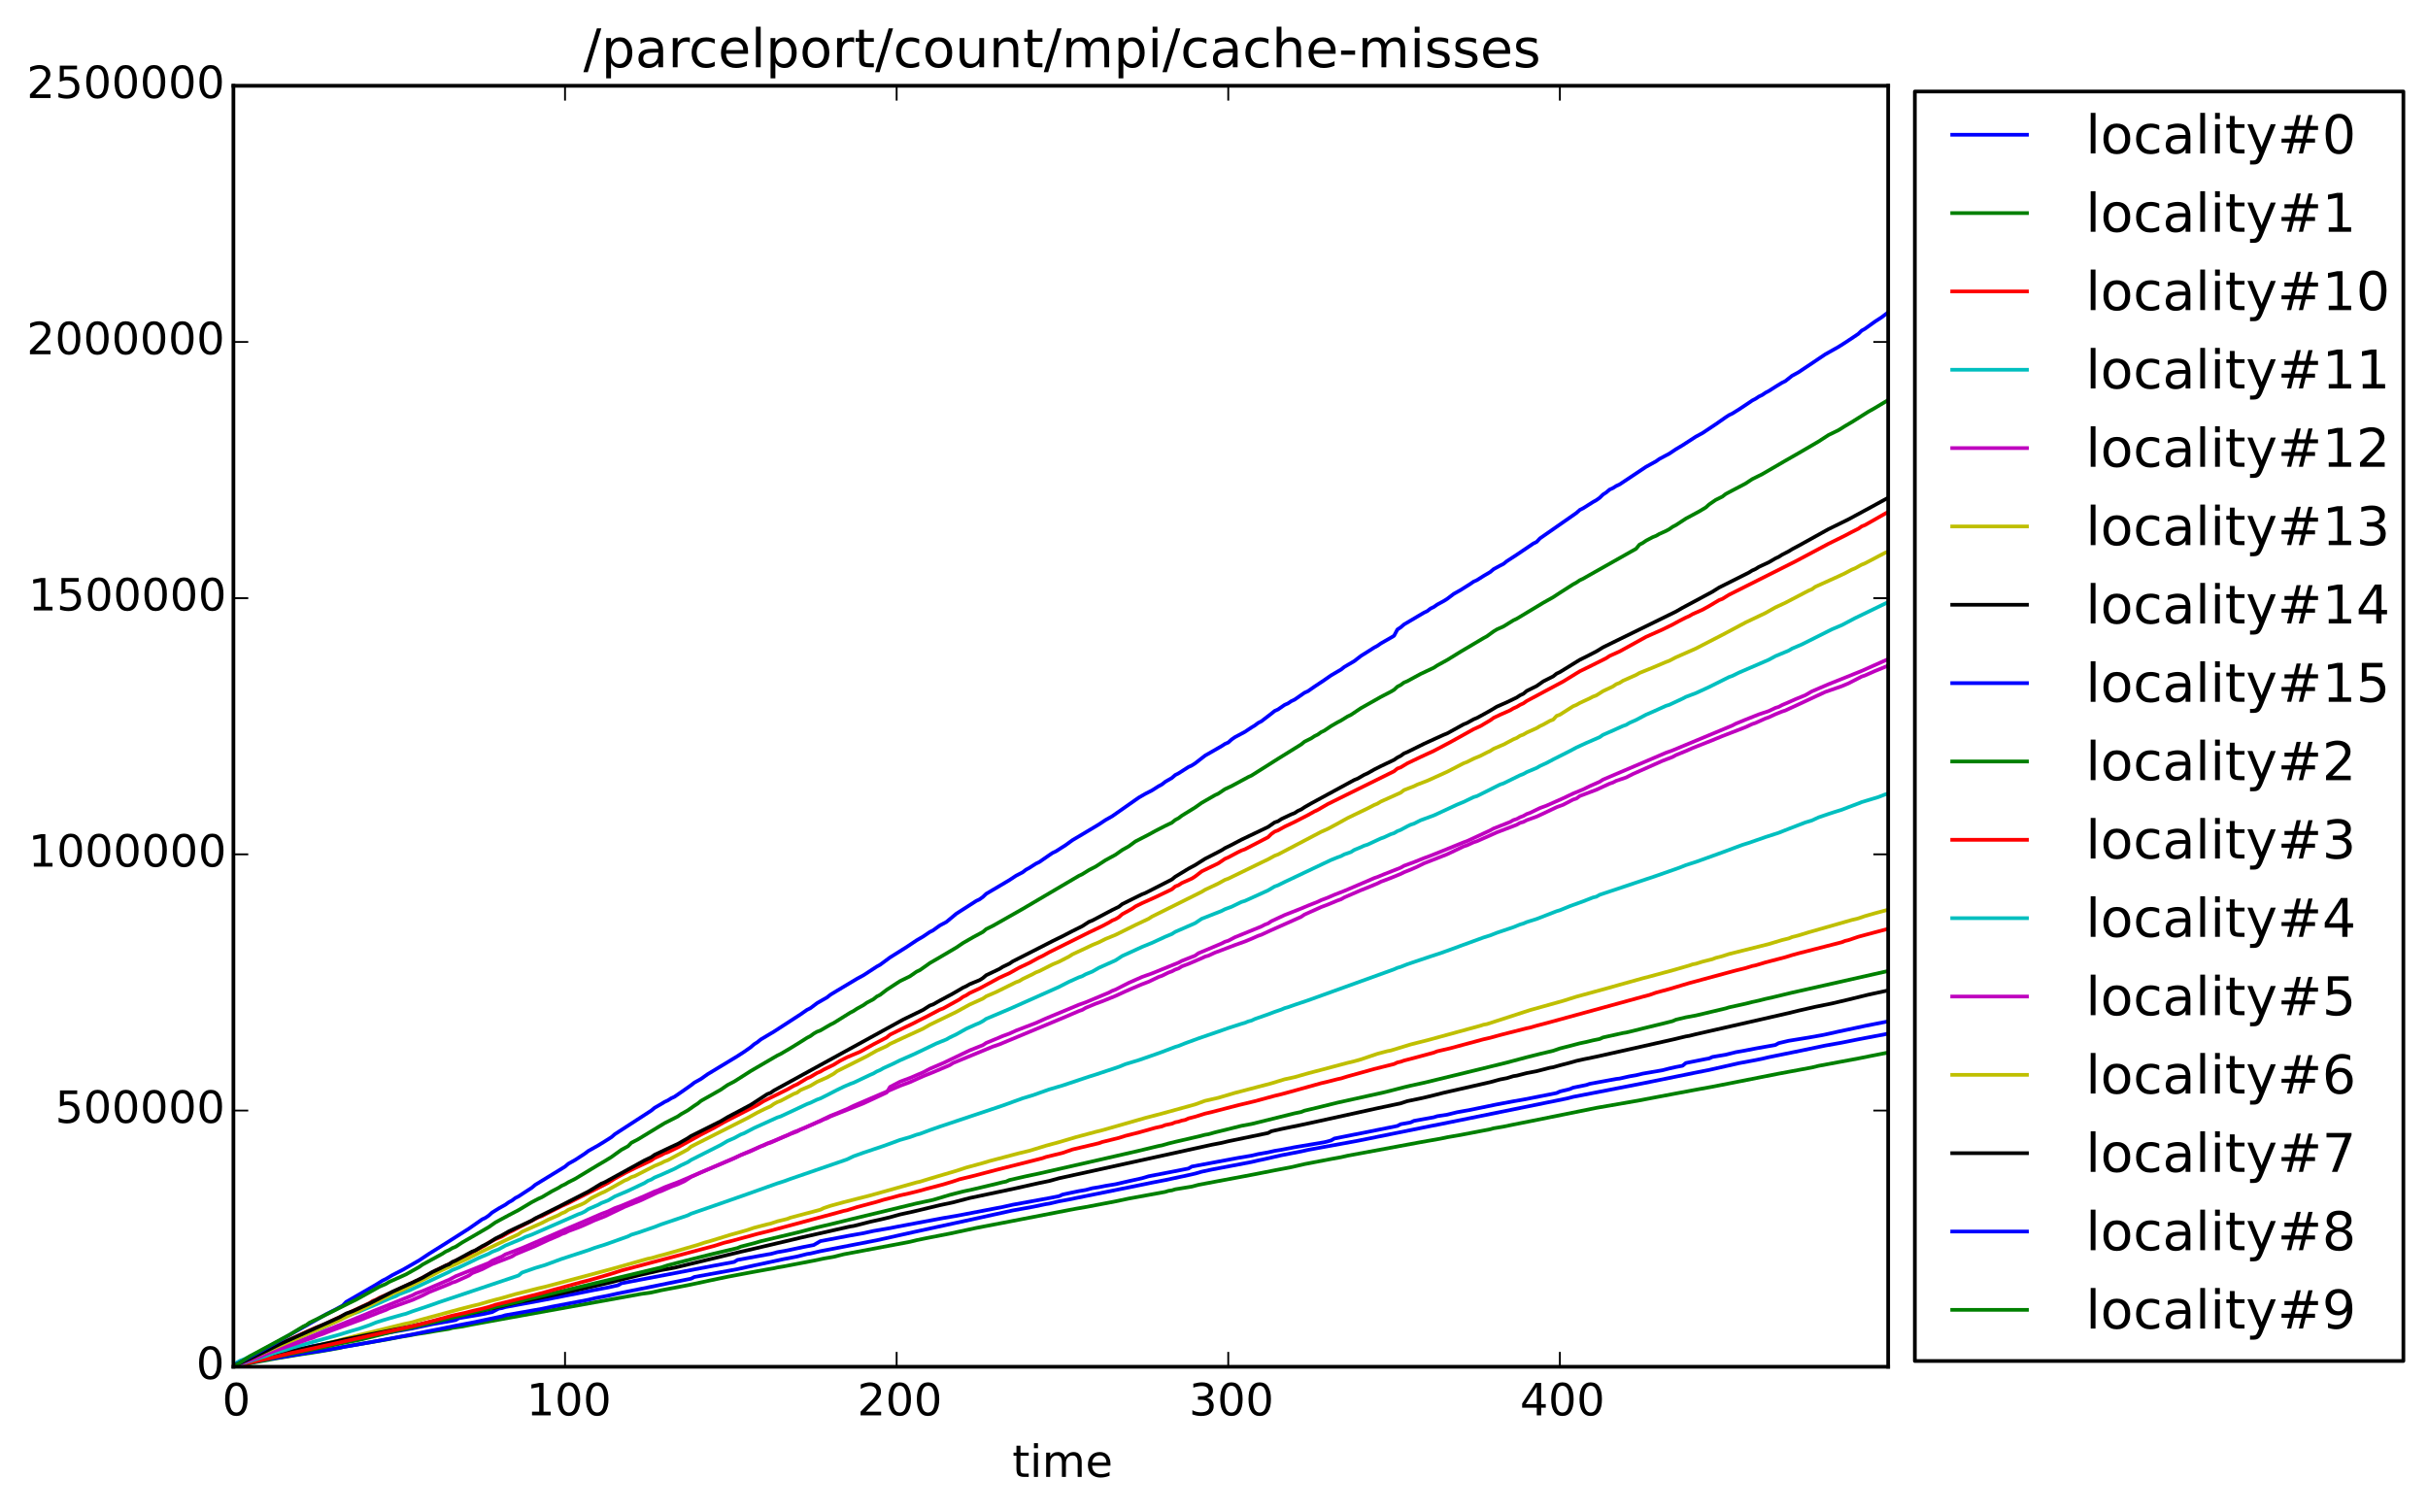 <?xml version="1.0" encoding="utf-8" standalone="no"?>
<!DOCTYPE svg PUBLIC "-//W3C//DTD SVG 1.1//EN"
  "http://www.w3.org/Graphics/SVG/1.1/DTD/svg11.dtd">
<!-- Created with matplotlib (http://matplotlib.org/) -->
<svg height="408pt" version="1.1" viewBox="0 0 655 408" width="655pt" xmlns="http://www.w3.org/2000/svg" xmlns:xlink="http://www.w3.org/1999/xlink">
 <defs>
  <style type="text/css">
*{stroke-linecap:butt;stroke-linejoin:round;}
  </style>
 </defs>
 <g id="figure_1">
  <g id="patch_1">
   <path d="
M0 408.169
L655.558 408.169
L655.558 0
L0 0
z
" style="fill:#ffffff;"/>
  </g>
  <g id="axes_1">
   <g id="patch_2">
    <path d="
M62.969 368.742
L509.369 368.742
L509.369 23.142
L62.969 23.142
z
" style="fill:#ffffff;"/>
   </g>
   <g id="line2d_1">
    <path clip-path="url(#p0e537c530d)" d="
M62.969 368.742
L63.863 368.316
L64.758 367.39
L65.653 367.209
L66.547 366.867
L68.336 366.456
L69.231 366.142
L80.861 363.872
L82.65 363.636
L84.439 363.155
L89.806 362.311
L92.49 361.835
L94.279 361.476
L98.752 360.643
L104.12 359.657
L111.277 358.405
L113.066 358.011
L116.644 357.251
L122.012 356.326
L122.906 356.153
L123.801 355.642
L130.063 354.582
L132.747 354.009
L134.536 353.059
L135.43 352.924
L136.325 352.644
L147.06 350.658
L160.479 348.009
L164.057 347.35
L166.741 346.759
L167.636 346.232
L192.684 341.457
L198.052 340.467
L198.946 339.926
L206.998 338.45
L207.892 338.316
L209.681 337.836
L212.365 337.364
L216.838 336.416
L219.522 335.906
L221.311 334.856
L229.362 333.333
L232.941 332.708
L235.624 332.118
L240.097 331.347
L241.887 330.99
L247.254 329.98
L254.411 328.639
L257.989 328.034
L270.513 325.632
L273.197 325.034
L283.038 323.242
L285.721 322.719
L286.616 322.297
L288.405 321.911
L291.089 321.355
L292.878 321.054
L294.667 320.582
L296.457 320.296
L298.246 319.938
L300.929 319.502
L304.508 318.674
L308.086 317.886
L309.875 317.354
L316.137 316.145
L320.61 315.269
L321.505 314.738
L334.029 312.394
L337.608 311.793
L339.397 311.371
L342.081 310.903
L343.87 310.499
L345.659 310.215
L349.237 309.523
L357.289 308.163
L359.078 307.695
L359.972 307.175
L376.97 303.778
L377.864 303.304
L380.548 302.825
L381.442 302.407
L386.81 301.436
L387.705 301.151
L390.388 300.738
L393.072 300.079
L396.651 299.437
L403.807 297.964
L408.28 297.125
L410.964 296.663
L419.91 294.904
L420.804 294.485
L423.488 293.832
L424.383 293.447
L427.067 292.903
L427.961 292.717
L428.856 292.408
L436.012 291.098
L436.907 290.999
L439.591 290.393
L441.38 290.089
L443.169 289.659
L448.537 288.736
L450.326 288.273
L452.115 287.874
L453.904 287.534
L454.799 286.796
L460.166 285.721
L461.061 285.566
L461.956 285.162
L465.534 284.556
L468.218 283.885
L470.901 283.406
L473.585 282.884
L478.953 281.925
L479.847 281.433
L482.531 280.804
L487.899 279.931
L491.477 279.294
L493.266 278.919
L495.95 278.317
L503.107 276.798
L509.369 275.551
L509.369 275.551" style="fill:none;stroke:#0000ff;stroke-linecap:square;"/>
   </g>
   <g id="line2d_2">
    <path clip-path="url(#p0e537c530d)" d="
M62.969 368.742
L63.863 368.458
L64.758 368.266
L71.02 367.142
L73.704 366.64
L75.493 366.331
L80.861 365.447
L84.439 364.911
L88.912 364.16
L90.701 363.827
L91.596 363.686
L92.49 363.418
L105.014 361.268
L107.698 360.742
L110.382 360.308
L112.171 359.966
L115.75 359.42
L117.539 359.101
L121.117 358.534
L122.012 358.272
L124.695 357.889
L127.379 357.346
L129.168 357.022
L135.43 355.882
L173.003 349.093
L175.687 348.72
L178.371 348.113
L185.527 346.748
L187.317 346.37
L191.79 345.408
L196.263 344.476
L198.052 344.136
L202.525 343.291
L206.998 342.478
L208.787 342.174
L209.681 341.963
L211.471 341.661
L219.522 340.119
L222.206 339.555
L224.889 339.094
L227.573 338.413
L245.465 335.038
L247.254 334.597
L249.938 334.045
L256.2 332.826
L263.357 331.293
L270.513 329.92
L288.405 326.457
L290.194 326.12
L292.878 325.658
L300.929 324.128
L304.508 323.367
L314.348 321.568
L315.243 321.283
L316.137 321.157
L317.032 320.871
L321.505 320.143
L323.294 319.669
L328.662 318.65
L334.924 317.482
L338.502 316.803
L343.87 315.748
L348.343 314.899
L350.132 314.487
L351.921 314.071
L359.078 312.696
L361.762 312.212
L363.551 311.801
L383.232 308.156
L388.599 307.209
L390.388 306.83
L393.967 306.214
L402.018 304.669
L402.913 304.413
L405.596 303.965
L408.28 303.403
L412.753 302.518
L430.645 298.899
L442.275 296.876
L445.853 296.193
L452.115 295.011
L458.377 293.841
L461.956 293.198
L479.847 289.665
L488.793 288.007
L490.582 287.568
L501.317 285.569
L504.001 285.027
L509.369 283.964
L509.369 283.964" style="fill:none;stroke:#008000;stroke-linecap:square;"/>
   </g>
   <g id="line2d_3">
    <path clip-path="url(#p0e537c530d)" d="
M62.969 368.742
L63.863 368.161
L64.758 367.711
L65.653 367.32
L66.547 366.793
L69.231 365.535
L71.02 364.726
L82.65 359.326
L85.334 358.144
L88.017 357.127
L89.806 356.203
L99.647 351.59
L100.541 350.996
L101.436 350.649
L102.331 350.135
L105.014 348.992
L113.066 345.226
L117.539 342.791
L126.485 338.436
L128.274 337.411
L130.958 335.934
L131.852 335.263
L133.641 334.343
L135.43 333.581
L137.22 332.542
L138.114 332.126
L139.903 331.171
L142.587 329.809
L145.271 328.394
L146.166 328.098
L151.533 325.366
L153.322 324.583
L155.111 323.663
L164.057 319.126
L165.847 317.996
L168.53 316.52
L171.214 315.186
L175.687 313.085
L176.582 312.448
L178.371 311.647
L179.265 311.159
L180.16 310.868
L182.844 309.565
L189.106 306.11
L192.684 304.263
L195.368 302.736
L204.314 298.129
L206.103 297.034
L212.365 293.946
L214.154 292.938
L215.049 292.544
L217.733 290.921
L218.627 290.551
L220.416 289.487
L221.311 289.111
L222.206 288.576
L224.889 287.277
L226.679 286.178
L228.468 285.264
L232.046 283.754
L235.624 281.762
L239.203 279.902
L240.097 279.152
L243.676 277.39
L246.36 276.111
L248.149 275.187
L249.938 274.305
L253.516 272.411
L254.411 272.084
L258.884 269.616
L259.778 268.958
L260.673 268.528
L261.568 267.933
L264.251 266.697
L269.619 263.776
L272.303 262.563
L274.986 261.054
L277.67 259.792
L280.354 258.325
L281.249 257.912
L283.038 256.913
L293.773 251.565
L297.351 249.853
L299.14 248.905
L300.035 248.353
L300.929 247.986
L301.824 247.455
L302.719 246.658
L305.402 245.189
L306.297 244.56
L308.086 243.672
L311.665 242.068
L316.137 239.926
L317.032 239.166
L317.927 238.818
L318.821 238.235
L321.505 237.04
L322.4 236.477
L324.189 235.086
L328.662 232.926
L330.451 231.71
L331.346 231.325
L334.029 229.896
L334.924 229.455
L335.818 229.141
L342.081 225.883
L342.975 225.001
L343.87 224.367
L344.764 224.029
L346.554 223.035
L349.237 221.757
L352.816 219.919
L354.605 218.916
L355.499 218.5
L358.183 216.938
L376.075 208.085
L376.97 207.359
L377.864 207.033
L379.653 205.948
L383.232 204.231
L386.81 202.58
L391.283 200.216
L397.545 196.728
L399.334 195.921
L402.018 194.333
L402.913 193.682
L404.702 192.827
L406.491 192.043
L407.386 191.64
L408.28 191.109
L409.175 190.709
L410.069 190.165
L410.964 189.762
L411.859 189.129
L421.699 183.866
L426.172 181.113
L428.856 179.806
L433.329 177.568
L434.223 176.972
L436.907 175.767
L444.064 171.817
L448.537 169.823
L451.22 168.505
L453.01 167.524
L454.799 166.613
L455.693 166.226
L456.588 165.698
L459.272 164.509
L461.061 163.522
L463.745 161.915
L464.639 161.581
L466.428 160.471
L484.32 151.475
L493.266 146.708
L497.739 144.498
L499.528 143.549
L501.317 142.654
L502.212 142.024
L503.107 141.669
L509.369 138.106
L509.369 138.106" style="fill:none;stroke:#ff0000;stroke-linecap:square;"/>
   </g>
   <g id="line2d_4">
    <path clip-path="url(#p0e537c530d)" d="
M62.969 368.742
L63.863 367.632
L64.758 367.122
L65.653 366.797
L67.442 365.961
L74.598 363.169
L76.388 362.447
L82.65 360.055
L84.439 359.198
L87.123 358.217
L92.49 355.497
L95.174 354.451
L96.963 353.824
L98.752 353.05
L101.436 351.925
L105.014 350.346
L106.804 349.685
L107.698 349.172
L110.382 348.163
L121.117 343.176
L122.012 342.667
L123.801 341.959
L126.485 340.683
L129.168 339.376
L131.852 338.259
L132.747 337.746
L134.536 337.058
L136.325 336.064
L140.798 334.206
L141.693 333.74
L143.482 333.097
L156.006 327.606
L156.901 327.29
L157.795 326.845
L158.69 326.217
L161.374 325.056
L162.268 324.561
L164.057 323.866
L165.847 322.802
L169.425 321.281
L173.898 319.161
L174.792 318.582
L175.687 318.237
L176.582 317.693
L178.371 316.952
L181.949 315.347
L183.738 314.39
L185.527 313.555
L186.422 312.958
L194.473 308.891
L196.263 307.832
L198.052 307.063
L199.841 306.085
L200.735 305.751
L203.419 304.339
L209.681 301.498
L210.576 301.211
L217.733 297.859
L218.627 297.532
L220.416 296.677
L221.311 296.36
L223.1 295.464
L225.784 294.08
L227.573 293.213
L229.362 292.437
L230.257 292.121
L234.73 289.998
L235.624 289.622
L236.519 289.084
L237.414 288.71
L238.308 288.193
L240.992 286.97
L242.781 286.078
L246.36 284.511
L248.149 283.667
L252.622 281.519
L255.305 280.435
L256.2 279.917
L257.989 279.064
L260.673 277.554
L263.357 276.344
L264.251 275.984
L265.146 275.495
L266.04 274.875
L272.303 272.231
L285.721 266.25
L288.405 264.87
L291.089 263.665
L291.984 263.354
L292.878 262.853
L294.667 262.133
L296.457 261.102
L300.929 259.106
L302.719 257.931
L305.402 256.715
L308.086 255.477
L310.77 254.383
L314.348 252.729
L316.137 251.991
L317.032 251.416
L322.4 249.071
L324.189 247.878
L329.556 245.767
L330.451 245.3
L332.24 244.642
L334.924 243.339
L335.818 243.072
L342.081 240.226
L343.87 239.168
L344.764 238.846
L346.554 237.958
L359.078 232.019
L360.867 231.3
L361.762 230.979
L362.656 230.505
L364.445 229.882
L365.34 229.309
L367.129 228.571
L368.024 228.154
L368.918 227.882
L372.497 226.214
L373.391 225.897
L375.18 225.066
L376.075 224.781
L376.97 224.245
L377.864 223.904
L379.653 222.933
L380.548 222.498
L381.442 222.218
L383.232 221.307
L386.81 219.991
L393.072 217.086
L394.861 216.352
L397.545 215.056
L398.44 214.787
L404.702 211.651
L405.596 211.357
L410.069 209.159
L410.964 208.816
L411.859 208.311
L414.542 207.189
L415.437 206.664
L417.226 205.845
L419.015 204.887
L423.488 202.63
L425.277 201.673
L427.961 200.436
L431.539 198.886
L432.434 198.261
L435.118 197.092
L437.802 195.877
L438.696 195.566
L439.591 195.025
L441.38 194.24
L444.064 192.813
L445.853 192.043
L449.431 190.429
L450.326 190.158
L453.904 188.489
L454.799 188.015
L457.483 187.005
L461.061 185.357
L466.428 182.672
L467.323 182.358
L469.112 181.472
L477.164 177.998
L478.953 177.022
L482.531 175.536
L483.426 174.997
L486.109 173.848
L494.161 169.803
L496.845 168.667
L500.423 166.779
L509.369 162.445
L509.369 162.445" style="fill:none;stroke:#00bfbf;stroke-linecap:square;"/>
   </g>
   <g id="line2d_5">
    <path clip-path="url(#p0e537c530d)" d="
M62.969 368.742
L63.863 368.304
L64.758 367.986
L67.442 366.908
L70.126 365.839
L72.809 364.919
L78.177 362.814
L82.65 361.116
L84.439 360.372
L98.752 354.566
L100.541 353.791
L111.277 349.469
L112.171 348.986
L113.96 348.333
L118.433 346.43
L120.222 345.653
L121.117 345.298
L122.906 344.334
L131.852 340.758
L132.747 340.153
L135.43 338.996
L136.325 338.433
L140.798 336.74
L147.955 333.659
L153.322 331.328
L158.69 329.042
L162.268 327.493
L164.057 326.82
L165.847 325.96
L167.636 325.319
L173.898 322.667
L176.582 321.466
L177.476 321.154
L179.265 320.33
L181.055 319.644
L182.844 318.973
L198.052 312.504
L199.841 311.623
L201.63 310.851
L206.998 308.511
L208.787 307.801
L211.471 306.64
L212.365 306.295
L214.154 305.436
L216.838 304.412
L218.627 303.599
L220.416 302.804
L221.311 302.48
L222.206 302.019
L223.1 301.708
L223.995 301.229
L232.941 297.677
L239.203 294.758
L240.097 293.248
L242.781 291.845
L245.465 290.846
L249.043 289.307
L250.832 288.354
L254.411 286.831
L261.568 283.401
L265.146 281.975
L266.04 281.384
L268.724 280.276
L270.513 279.517
L272.303 278.867
L274.092 278.053
L279.459 275.993
L282.143 274.784
L291.089 271.062
L292.878 270.425
L299.14 267.806
L300.035 267.329
L300.929 266.991
L304.508 265.163
L308.086 263.58
L310.77 262.623
L317.927 259.72
L318.821 259.243
L322.4 257.832
L323.294 257.184
L329.556 254.55
L330.451 254.086
L331.346 253.817
L333.135 252.87
L340.291 249.954
L341.186 249.48
L342.081 249.142
L342.975 248.543
L346.554 246.874
L351.026 245.112
L352.816 244.355
L355.499 243.294
L356.394 242.862
L358.183 242.186
L359.972 241.407
L362.656 240.361
L366.234 238.836
L368.918 237.693
L370.707 236.906
L371.602 236.607
L373.391 235.865
L377.864 234.101
L378.759 233.587
L381.442 232.602
L384.126 231.53
L385.915 230.869
L388.599 229.798
L394.861 227.249
L395.756 226.932
L400.229 224.862
L402.018 224.035
L402.913 223.534
L407.386 221.759
L408.28 221.249
L409.175 220.97
L410.069 220.482
L410.964 220.145
L411.859 219.626
L412.753 219.31
L415.437 218.01
L417.226 217.35
L421.699 215.364
L424.383 214.09
L427.067 212.988
L428.856 212.105
L431.539 210.92
L432.434 210.344
L449.431 203.089
L451.22 202.449
L467.323 195.741
L468.218 195.267
L470.901 194.16
L474.48 192.736
L477.164 191.839
L478.953 190.99
L479.847 190.712
L480.742 190.228
L482.531 189.46
L484.32 188.661
L487.004 187.566
L488.793 186.528
L493.266 184.61
L502.212 181.017
L509.369 177.824
L509.369 177.824" style="fill:none;stroke:#bf00bf;stroke-linecap:square;"/>
   </g>
   <g id="line2d_6">
    <path clip-path="url(#p0e537c530d)" d="
M62.969 368.742
L63.863 368.406
L64.758 368.13
L69.231 366.956
L79.966 364.455
L81.755 363.998
L88.912 362.272
L96.963 360.158
L99.647 359.526
L105.909 357.982
L108.593 357.31
L111.277 356.731
L113.066 356.194
L115.75 355.456
L123.801 353.273
L127.379 352.349
L129.168 351.931
L131.852 351.144
L133.641 350.66
L135.43 350.198
L139.009 349.158
L140.798 348.717
L145.271 347.576
L147.06 347.166
L164.952 342.384
L174.792 339.605
L175.687 339.446
L177.476 338.917
L179.265 338.452
L181.949 337.692
L188.211 335.874
L190 335.274
L191.79 334.773
L197.157 333.113
L198.946 332.626
L201.63 331.856
L203.419 331.251
L206.998 330.321
L207.892 330.123
L209.681 329.519
L212.365 328.865
L213.26 328.508
L221.311 326.385
L222.206 325.944
L223.995 325.338
L227.573 324.359
L234.73 322.532
L247.254 319.015
L248.149 318.824
L250.832 317.997
L252.622 317.465
L257.989 315.888
L260.673 315.005
L265.146 313.784
L266.935 313.243
L274.986 311.122
L277.67 310.481
L282.143 309.109
L285.721 308.14
L290.194 306.814
L295.562 305.375
L297.351 304.93
L308.981 301.607
L313.454 300.436
L322.4 297.973
L325.083 296.998
L328.662 296.186
L333.135 294.862
L342.975 292.284
L346.554 291.188
L349.237 290.61
L352.816 289.594
L363.551 286.752
L365.34 286.324
L367.129 285.82
L371.602 284.305
L374.286 283.597
L375.18 283.431
L380.548 281.791
L383.232 281.109
L385.021 280.66
L399.334 276.746
L400.229 276.455
L401.123 276.3
L412.753 272.523
L421.699 270.024
L425.277 268.896
L427.067 268.409
L433.329 266.699
L436.907 265.689
L443.169 263.938
L444.958 263.479
L451.22 261.782
L455.693 260.499
L456.588 260.182
L457.483 260.019
L459.272 259.458
L461.956 258.781
L462.85 258.433
L464.639 257.974
L466.428 257.39
L477.164 254.703
L480.742 253.624
L482.531 253.188
L483.426 252.82
L485.215 252.368
L487.899 251.536
L499.528 248.214
L501.317 247.777
L503.107 247.16
L505.79 246.397
L509.369 245.433
L509.369 245.433" style="fill:none;stroke:#bfbf00;stroke-linecap:square;"/>
   </g>
   <g id="line2d_7">
    <path clip-path="url(#p0e537c530d)" d="
M62.969 368.734
L63.863 368.024
L68.336 366.809
L76.388 364.956
L78.177 364.544
L85.334 363.063
L88.017 362.472
L90.701 361.926
L92.49 361.495
L96.069 360.788
L98.752 360.233
L111.277 357.807
L113.066 357.354
L120.222 355.705
L121.117 355.562
L122.012 355.273
L128.274 354.057
L139.009 351.519
L144.376 350.423
L150.638 349.118
L154.217 348.337
L163.163 346.338
L164.952 345.925
L167.636 345.216
L173.003 343.898
L178.371 342.669
L181.949 342.028
L199.841 337.718
L201.63 337.314
L214.154 334.368
L215.943 333.934
L229.362 330.896
L230.257 330.767
L232.046 330.326
L234.73 329.633
L237.414 329.046
L240.097 328.411
L242.781 327.665
L246.36 326.882
L253.516 325.16
L257.095 324.404
L261.568 323.227
L274.092 320.579
L280.354 319.174
L283.038 318.628
L285.721 317.886
L324.189 309.447
L326.873 308.855
L329.556 308.337
L331.346 307.908
L342.081 305.689
L342.975 305.206
L345.659 304.606
L348.343 304.048
L350.132 303.692
L353.71 302.924
L371.602 298.997
L377.864 297.674
L379.653 297.086
L383.232 296.344
L385.021 295.934
L386.81 295.496
L389.494 294.81
L402.018 291.961
L404.702 291.225
L406.491 290.886
L408.28 290.341
L409.175 290.208
L411.859 289.518
L414.542 289.003
L418.121 288.079
L419.015 287.932
L420.804 287.425
L423.488 286.73
L425.277 286.221
L427.067 285.82
L430.645 285.085
L451.22 280.473
L454.799 279.618
L455.693 279.474
L457.483 279.028
L467.323 276.789
L482.531 273.324
L485.215 272.662
L489.688 271.642
L494.161 270.737
L498.634 269.685
L504.001 268.367
L509.369 267.203
L509.369 267.203" style="fill:none;stroke:#000000;stroke-linecap:square;"/>
   </g>
   <g id="line2d_8">
    <path clip-path="url(#p0e537c530d)" d="
M62.969 368.742
L63.863 368.403
L69.231 367.325
L71.915 366.725
L75.493 366.218
L83.544 364.881
L87.123 364.374
L100.541 362.025
L111.277 360.02
L114.855 359.288
L118.433 358.596
L122.906 357.681
L127.379 356.833
L135.43 355.14
L136.325 354.852
L146.166 353.115
L148.849 352.547
L158.69 350.683
L160.479 350.251
L164.057 349.562
L166.741 348.957
L177.476 346.799
L180.16 346.242
L186.422 344.984
L187.317 344.529
L198.946 342.406
L203.419 341.423
L211.471 339.695
L215.049 339.007
L217.733 338.323
L218.627 338.194
L221.311 337.565
L224.889 336.883
L229.362 336.011
L236.519 334.623
L239.203 334.032
L246.36 332.432
L252.622 331.068
L264.251 328.544
L267.83 327.756
L273.197 326.577
L278.565 325.613
L282.143 324.868
L283.038 324.735
L285.721 324.104
L288.405 323.613
L290.194 323.241
L307.192 319.807
L310.77 319.071
L314.348 318.379
L320.61 317.042
L322.4 316.636
L324.189 316.12
L326.873 315.546
L337.608 313.508
L339.397 313.091
L341.186 312.712
L345.659 311.691
L351.026 310.65
L352.816 310.243
L356.394 309.585
L359.078 309.098
L366.234 307.786
L385.915 303.807
L388.599 303.286
L391.283 302.743
L422.594 296.39
L424.383 295.933
L436.907 293.503
L443.169 292.284
L457.483 289.376
L461.061 288.67
L469.112 286.845
L473.585 286.014
L475.374 285.652
L477.164 285.227
L481.636 284.316
L486.109 283.404
L492.372 282.096
L496.845 281.302
L501.317 280.406
L508.474 279.052
L509.369 278.872
L509.369 278.872" style="fill:none;stroke:#0000ff;stroke-linecap:square;"/>
   </g>
   <g id="line2d_9">
    <path clip-path="url(#p0e537c530d)" d="
M62.969 368.742
L63.863 368.46
L64.758 368.269
L67.442 367.74
L69.231 367.274
L75.493 365.865
L83.544 364.259
L86.228 363.696
L92.49 362.353
L96.963 361.495
L106.804 359.063
L110.382 358.33
L130.063 353.547
L131.852 353.148
L133.641 352.61
L135.43 352.218
L140.798 350.987
L141.693 350.659
L146.166 349.63
L178.371 341.95
L180.16 341.359
L186.422 339.764
L192.684 338.201
L196.263 337.362
L198.946 336.717
L199.841 336.333
L203.419 335.416
L205.208 334.887
L215.049 332.541
L216.838 332.085
L220.416 331.148
L223.995 330.319
L229.362 328.999
L247.254 324.679
L251.727 323.725
L256.2 322.383
L259.778 321.465
L262.462 320.89
L268.724 319.401
L270.513 318.953
L271.408 318.783
L272.303 318.377
L276.776 317.354
L280.354 316.598
L303.613 311.302
L307.192 310.48
L312.559 309.184
L313.454 309.02
L315.243 308.503
L317.032 308.064
L323.294 306.618
L325.083 306.158
L325.978 306.016
L327.767 305.513
L332.24 304.411
L334.924 303.739
L337.608 303.248
L349.237 300.375
L351.026 300.005
L351.921 299.651
L355.499 298.805
L360.867 297.479
L373.391 294.709
L375.18 294.259
L378.759 293.336
L380.548 292.908
L384.126 292.13
L399.334 288.433
L406.491 286.673
L411.859 285.242
L415.437 284.34
L419.015 283.492
L420.804 282.872
L423.488 282.195
L426.172 281.485
L427.961 281.113
L429.75 280.679
L431.539 280.317
L432.434 279.905
L437.802 278.713
L438.696 278.572
L440.485 278.149
L443.169 277.479
L446.748 276.604
L448.537 276.175
L451.22 275.496
L452.115 275.106
L454.799 274.466
L457.483 273.974
L465.534 272.063
L466.428 271.782
L468.218 271.391
L470.901 270.798
L472.691 270.344
L474.48 269.954
L476.269 269.5
L478.058 269.107
L483.426 267.812
L509.369 261.963
L509.369 261.963" style="fill:none;stroke:#008000;stroke-linecap:square;"/>
   </g>
   <g id="line2d_10">
    <path clip-path="url(#p0e537c530d)" d="
M62.969 368.742
L63.863 368.393
L73.704 366.219
L78.177 365.136
L83.544 363.983
L112.171 357.581
L122.012 354.955
L125.59 354.176
L127.379 353.71
L130.063 353.087
L131.852 352.616
L133.641 352.02
L138.114 350.924
L145.271 349.1
L147.06 348.629
L148.849 348.115
L156.901 345.91
L158.69 345.462
L161.374 344.702
L164.952 343.649
L167.636 342.786
L192.684 336.139
L195.368 335.291
L197.157 334.858
L204.314 332.909
L207.892 332.022
L225.784 327.208
L227.573 326.708
L228.468 326.527
L231.152 325.69
L236.519 324.254
L238.308 323.705
L240.992 323.01
L242.781 322.517
L245.465 321.916
L248.149 321.249
L249.938 320.743
L254.411 319.57
L257.095 318.756
L258.884 318.152
L262.462 317.294
L268.724 315.649
L281.249 312.474
L282.143 312.157
L286.616 311.065
L289.3 310.128
L296.457 308.431
L297.351 308.106
L301.824 307.007
L303.613 306.443
L307.192 305.539
L308.981 305.039
L311.665 304.283
L313.454 303.896
L314.348 303.538
L316.137 303.175
L317.032 302.793
L317.927 302.628
L318.821 302.329
L319.716 302.154
L320.61 301.747
L322.4 301.29
L325.083 300.453
L326.873 300.031
L334.029 298.178
L338.502 297.105
L343.87 295.648
L345.659 295.219
L347.448 294.736
L356.394 292.252
L358.183 291.831
L360.867 291.143
L361.762 290.958
L363.551 290.406
L366.234 289.667
L370.707 288.416
L376.075 287.072
L376.97 286.648
L377.864 286.454
L378.759 286.134
L381.442 285.442
L386.81 283.993
L387.705 283.642
L391.283 282.806
L400.229 280.39
L402.018 279.987
L404.702 279.244
L407.386 278.559
L411.859 277.429
L412.753 277.242
L414.542 276.727
L417.226 276.023
L443.169 268.91
L444.958 268.44
L446.748 267.808
L450.326 266.843
L453.904 265.77
L455.693 265.236
L465.534 262.573
L468.218 261.848
L470.901 261.186
L472.691 260.632
L473.585 260.453
L476.269 259.649
L481.636 258.247
L483.426 257.689
L485.215 257.196
L496.845 254.214
L497.739 253.858
L498.634 253.648
L501.317 252.738
L504.001 252.015
L509.369 250.591
L509.369 250.591" style="fill:none;stroke:#ff0000;stroke-linecap:square;"/>
   </g>
   <g id="line2d_11">
    <path clip-path="url(#p0e537c530d)" d="
M62.969 368.742
L63.863 368.314
L71.915 365.778
L73.704 365.131
L77.282 364.123
L79.071 363.531
L91.596 360.065
L94.279 359.232
L96.963 358.45
L99.647 357.529
L101.436 356.798
L103.225 356.225
L105.014 355.694
L108.593 354.68
L109.487 354.457
L111.277 353.789
L114.855 352.597
L116.644 351.98
L118.433 351.34
L132.747 346.533
L139.903 344.123
L140.798 343.352
L144.376 342.099
L147.06 341.297
L151.533 339.641
L158.69 337.307
L160.479 336.644
L163.163 335.806
L169.425 333.573
L170.319 333.121
L172.109 332.576
L173.898 331.958
L176.582 331.034
L178.371 330.333
L185.527 327.909
L186.422 327.456
L194.473 324.662
L201.63 322.153
L209.681 319.278
L211.471 318.711
L213.26 318.058
L228.468 312.815
L230.257 311.958
L232.941 310.995
L238.308 309.193
L240.992 308.221
L242.781 307.554
L245.465 306.791
L247.254 306.139
L248.149 305.916
L250.832 304.908
L253.516 303.963
L270.513 298.27
L275.881 296.318
L278.565 295.509
L283.038 293.923
L286.616 292.869
L293.773 290.477
L295.562 289.919
L301.824 287.834
L303.613 287.102
L307.192 286.021
L309.875 285.091
L311.665 284.464
L313.454 283.822
L317.032 282.457
L317.927 282.197
L319.716 281.475
L323.294 280.163
L329.556 278.008
L331.346 277.373
L334.924 276.213
L335.818 275.963
L336.713 275.589
L337.608 275.352
L338.502 274.927
L342.081 273.67
L343.87 272.995
L345.659 272.381
L346.554 271.992
L347.448 271.744
L349.237 271.111
L352.816 269.907
L376.075 261.512
L376.97 261.119
L377.864 260.856
L379.653 260.152
L385.915 258.037
L388.599 257.163
L392.178 255.877
L393.967 255.206
L400.229 252.924
L402.018 252.367
L403.807 251.66
L408.28 250.151
L410.069 249.422
L410.964 249.166
L411.859 248.775
L414.542 247.933
L419.91 245.847
L420.804 245.58
L423.488 244.482
L427.067 243.186
L429.75 242.138
L430.645 241.921
L431.539 241.411
L446.748 236.316
L453.01 234.12
L454.799 233.404
L457.483 232.547
L464.639 229.963
L470.007 227.962
L471.796 227.4
L476.269 225.839
L479.847 224.683
L482.531 223.623
L487.004 221.9
L488.793 221.357
L490.582 220.528
L493.266 219.608
L495.055 219.028
L496.845 218.473
L498.634 217.782
L501.317 216.776
L502.212 216.412
L504.896 215.602
L506.685 215.064
L508.474 214.366
L509.369 214.106
L509.369 214.106" style="fill:none;stroke:#00bfbf;stroke-linecap:square;"/>
   </g>
   <g id="line2d_12">
    <path clip-path="url(#p0e537c530d)" d="
M62.969 368.742
L63.863 368.251
L70.126 366.019
L71.915 365.244
L74.598 364.264
L83.544 361.187
L84.439 360.925
L85.334 360.504
L87.123 359.881
L88.912 359.161
L97.858 355.854
L102.331 354.066
L104.12 353.403
L105.014 352.959
L111.277 350.715
L113.96 349.534
L115.75 348.616
L121.117 346.464
L122.012 346.044
L122.906 345.777
L126.485 344.148
L127.379 343.491
L130.063 342.439
L132.747 341.066
L138.114 338.99
L139.009 338.421
L144.376 336.198
L147.955 334.525
L150.638 333.392
L151.533 332.923
L152.428 332.638
L153.322 332.168
L156.006 331.175
L157.795 330.425
L160.479 329.205
L163.163 328.165
L168.53 325.585
L173.003 323.783
L177.476 321.672
L178.371 321.362
L181.055 320.176
L182.844 319.514
L184.633 318.697
L186.422 317.537
L189.106 316.301
L198.052 312.457
L199.841 311.635
L202.525 310.583
L205.208 309.311
L206.103 309.003
L206.998 308.553
L207.892 308.281
L213.26 305.932
L215.049 305.269
L215.943 304.741
L219.522 303.206
L223.995 301.06
L225.784 300.353
L227.573 299.601
L228.468 299.231
L230.257 298.346
L242.781 292.956
L245.465 291.961
L249.043 290.356
L251.727 289.281
L256.2 287.379
L257.095 286.807
L267.83 282.371
L269.619 281.76
L287.511 274.299
L291.089 272.761
L291.984 272.452
L292.878 271.921
L295.562 270.801
L297.351 270.149
L300.929 268.701
L303.613 267.466
L305.402 266.676
L308.086 265.542
L309.875 264.868
L312.559 263.577
L313.454 263.267
L315.243 262.385
L316.137 262.07
L317.032 261.592
L317.927 261.286
L318.821 260.725
L320.61 260.049
L324.189 258.519
L325.083 258.093
L325.978 257.842
L327.767 257.011
L329.556 256.348
L333.135 254.975
L335.818 254.02
L337.608 253.279
L339.397 252.486
L340.291 252.183
L342.975 250.939
L351.026 247.35
L351.921 246.738
L356.394 244.732
L358.183 244.057
L360.867 242.936
L361.762 242.626
L362.656 242.116
L367.129 240.176
L368.918 239.469
L371.602 238.349
L372.497 237.895
L375.18 236.88
L377.864 235.785
L378.759 235.33
L380.548 234.621
L382.337 233.833
L384.126 232.939
L390.388 230.48
L394.861 228.349
L395.756 228.066
L397.545 227.239
L398.44 226.961
L403.807 224.567
L409.175 222.514
L410.069 221.997
L410.964 221.75
L411.859 221.284
L414.542 220.312
L416.331 219.487
L419.91 217.778
L421.699 217.12
L424.383 215.718
L425.277 215.429
L426.172 214.766
L430.645 213.075
L434.223 211.422
L435.118 211.122
L436.012 210.659
L438.696 209.749
L440.485 208.834
L448.537 205.252
L451.22 204.222
L452.115 203.718
L454.799 202.624
L456.588 201.831
L461.956 199.702
L464.639 198.6
L470.901 196.175
L472.691 195.347
L473.585 195.05
L476.269 193.842
L477.164 193.528
L478.953 192.7
L480.742 191.971
L481.636 191.684
L492.372 186.695
L494.161 186.073
L496.845 185.137
L498.634 184.382
L502.212 182.538
L503.107 182.239
L505.79 181.048
L507.58 180.325
L509.369 179.569
L509.369 179.569" style="fill:none;stroke:#bf00bf;stroke-linecap:square;"/>
   </g>
   <g id="line2d_13">
    <path clip-path="url(#p0e537c530d)" d="
M62.969 368.742
L63.863 368.124
L66.547 366.88
L91.596 356.181
L94.279 354.884
L96.963 353.574
L100.541 351.76
L103.225 350.365
L105.014 349.563
L105.909 348.989
L108.593 347.977
L116.644 344.025
L118.433 343.061
L120.222 342.224
L122.906 341.067
L126.485 339.41
L129.168 338.046
L136.325 334.643
L139.903 332.991
L140.798 332.334
L146.166 329.954
L147.955 329.031
L150.638 327.872
L151.533 327.354
L152.428 327
L153.322 326.386
L156.901 324.921
L157.795 324.483
L159.584 323.206
L162.268 321.869
L163.163 321.49
L168.53 318.491
L169.425 318.123
L170.319 317.59
L171.214 317.31
L176.582 314.559
L178.371 313.818
L179.265 313.347
L180.16 313.013
L185.527 310.13
L186.422 309.351
L188.211 308.44
L201.63 301.655
L204.314 300.171
L206.103 299.279
L207.892 298.471
L208.787 297.834
L209.681 297.348
L210.576 297.013
L214.154 295.12
L215.049 294.783
L215.943 294.103
L218.627 292.955
L220.416 291.881
L223.1 290.694
L224.889 289.706
L225.784 289.015
L233.835 284.975
L236.519 283.451
L238.308 282.645
L239.203 282.231
L240.097 281.642
L243.676 279.976
L249.043 277.516
L250.832 276.48
L257.989 273.008
L261.568 271.038
L265.146 269.424
L266.04 268.808
L268.724 267.651
L274.092 264.995
L274.986 264.679
L275.881 264.129
L278.565 262.839
L279.459 262.349
L280.354 262.013
L283.932 260.202
L285.721 259.453
L288.405 258.066
L289.3 257.482
L292.878 255.819
L294.667 254.96
L296.457 254.221
L298.246 253.325
L300.929 252.229
L306.297 249.561
L309.875 247.874
L310.77 247.291
L324.189 240.606
L325.083 240.058
L328.662 238.373
L330.451 237.38
L331.346 237.059
L340.291 232.703
L342.081 231.852
L343.87 230.87
L344.764 230.541
L356.394 224.43
L358.183 223.638
L360.867 222.196
L363.551 220.703
L365.34 219.834
L368.918 218.115
L370.707 217.185
L371.602 216.817
L372.497 216.266
L375.18 215.066
L377.864 213.858
L378.759 213.164
L381.442 212.126
L382.337 211.682
L385.021 210.655
L390.388 208.23
L394.861 205.919
L395.756 205.587
L397.545 204.683
L399.334 203.944
L401.123 203.024
L402.018 202.605
L402.913 202.033
L404.702 201.26
L405.596 200.885
L408.28 199.457
L409.175 199.094
L410.069 198.514
L410.964 198.187
L411.859 197.653
L414.542 196.449
L415.437 195.899
L416.331 195.487
L418.121 194.482
L419.015 194.138
L419.91 193.153
L420.804 192.827
L424.383 190.549
L425.277 190.18
L426.172 189.663
L428.856 188.421
L429.75 187.947
L430.645 187.613
L432.434 186.472
L435.118 185.207
L436.012 184.591
L436.907 184.251
L437.802 183.676
L441.38 182.087
L442.275 181.568
L444.064 180.85
L445.853 180.123
L449.431 178.609
L450.326 178.277
L452.115 177.34
L457.483 174.979
L459.272 174.049
L464.639 171.282
L470.901 167.941
L476.269 165.385
L478.953 163.873
L481.636 162.626
L487.899 159.352
L488.793 158.987
L489.688 158.329
L495.95 155.497
L497.739 154.658
L499.528 153.701
L500.423 153.34
L502.212 152.348
L503.107 151.995
L508.474 149.168
L509.369 148.82
L509.369 148.82" style="fill:none;stroke:#bfbf00;stroke-linecap:square;"/>
   </g>
   <g id="line2d_14">
    <path clip-path="url(#p0e537c530d)" d="
M62.969 368.742
L63.863 368.199
L64.758 367.755
L67.442 366.568
L72.809 363.983
L75.493 362.641
L91.596 355.399
L93.385 354.391
L95.174 353.746
L97.858 352.507
L99.647 351.696
L105.909 348.483
L111.277 346.029
L113.96 344.736
L116.644 343.177
L118.433 342.349
L120.222 341.449
L121.117 341.115
L122.012 340.471
L122.906 340.104
L127.379 337.665
L128.274 337.313
L130.063 336.226
L131.852 335.324
L133.641 334.166
L135.43 333.274
L137.22 332.24
L139.903 330.964
L143.482 329.287
L144.376 328.722
L150.638 325.612
L153.322 324.231
L158.69 321.489
L162.268 319.325
L163.163 318.962
L173.898 313.057
L175.687 312.215
L176.582 311.566
L178.371 310.725
L181.055 309.45
L182.844 308.63
L185.527 307.1
L186.422 306.499
L194.473 302.481
L196.263 301.41
L198.052 300.463
L202.525 298.085
L206.998 295.186
L207.892 294.848
L208.787 294.212
L243.676 275.063
L249.043 272.452
L250.832 271.301
L251.727 270.986
L253.516 269.968
L257.095 268.051
L258.884 267.013
L259.778 266.474
L260.673 266.071
L261.568 265.539
L264.251 264.441
L265.146 263.879
L266.04 263.117
L269.619 261.417
L270.513 260.853
L272.303 259.992
L273.197 259.382
L282.143 254.832
L283.932 253.91
L286.616 252.6
L289.3 251.205
L291.089 250.316
L291.984 249.871
L293.773 248.707
L294.667 248.354
L300.035 245.518
L301.824 244.647
L302.719 243.937
L305.402 242.601
L308.086 241.274
L308.981 240.931
L316.137 237.278
L317.032 236.542
L320.61 234.367
L322.4 233.403
L325.083 231.704
L329.556 229.394
L330.451 228.821
L332.24 227.944
L334.924 226.53
L342.081 223.111
L343.87 221.881
L344.764 221.577
L345.659 220.984
L348.343 219.714
L349.237 219.373
L350.132 218.782
L351.026 218.382
L351.921 217.786
L353.71 216.758
L365.34 210.432
L366.234 210.073
L368.024 209.041
L368.918 208.642
L370.707 207.622
L372.497 206.715
L376.075 205.009
L376.97 204.385
L377.864 203.929
L378.759 203.277
L379.653 202.904
L381.442 202.02
L384.126 200.686
L386.81 199.459
L389.494 198.237
L390.388 197.884
L394.861 195.407
L395.756 195.054
L397.545 194.06
L398.44 193.698
L400.229 192.721
L402.018 191.728
L403.807 190.651
L406.491 189.474
L409.175 188.181
L410.069 187.587
L410.964 187.18
L411.859 186.416
L414.542 185.087
L416.331 183.831
L419.015 182.476
L419.91 181.75
L420.804 181.33
L426.172 178.018
L427.961 177.137
L430.645 175.753
L432.434 174.656
L435.118 173.333
L452.115 165.006
L453.904 163.975
L461.956 159.652
L463.745 158.523
L471.796 154.475
L472.691 153.918
L473.585 153.519
L474.48 152.957
L477.164 151.705
L478.953 150.661
L479.847 150.24
L480.742 149.669
L482.531 148.749
L483.426 148.19
L485.215 147.238
L491.477 143.759
L493.266 142.765
L498.634 140.131
L504.896 136.74
L509.369 134.287
L509.369 134.287" style="fill:none;stroke:#000000;stroke-linecap:square;"/>
   </g>
   <g id="line2d_15">
    <path clip-path="url(#p0e537c530d)" d="
M62.969 368.742
L63.863 368.07
L64.758 367.526
L71.915 363.686
L88.017 354.558
L90.701 353.199
L92.49 352.204
L93.385 351.257
L101.436 346.608
L103.225 345.487
L104.12 345.058
L105.909 343.993
L108.593 342.622
L113.066 340.051
L115.75 338.264
L120.222 335.464
L126.485 331.486
L130.063 328.985
L130.958 328.564
L131.852 327.955
L132.747 327.153
L134.536 326.033
L136.325 325.035
L137.22 324.388
L138.114 323.904
L139.009 323.226
L139.903 322.771
L141.693 321.599
L143.482 320.437
L144.376 319.675
L152.428 314.75
L153.322 313.976
L155.111 312.982
L157.795 311.229
L158.69 310.539
L161.374 309.032
L163.163 307.933
L164.952 306.795
L165.847 306.016
L175.687 299.634
L176.582 298.89
L178.371 297.857
L179.265 297.308
L180.16 296.889
L181.055 296.319
L181.949 295.908
L184.633 294.053
L186.422 292.789
L187.317 292.088
L189.106 291.089
L190.895 289.819
L198.946 284.945
L200.735 283.786
L202.525 282.533
L203.419 281.756
L204.314 281.186
L205.208 280.457
L208.787 278.325
L215.943 273.685
L217.733 272.439
L218.627 271.999
L220.416 270.646
L222.206 269.618
L223.1 269.109
L223.995 268.393
L225.784 267.306
L231.152 264.091
L232.941 263.121
L236.519 260.787
L237.414 260.298
L240.097 258.314
L244.57 255.51
L247.254 253.713
L249.043 252.668
L250.832 251.453
L251.727 250.999
L253.516 249.701
L255.305 248.748
L257.989 246.51
L263.357 243.069
L264.251 242.645
L265.146 242.004
L266.04 241.154
L272.303 237.453
L274.092 236.268
L275.881 235.341
L276.776 234.643
L277.67 234.161
L279.459 233.013
L280.354 232.585
L283.038 230.729
L283.932 230.122
L284.827 229.7
L287.511 227.984
L289.3 226.682
L292.878 224.562
L296.457 222.419
L298.246 221.231
L300.035 220.217
L307.192 215.199
L308.981 214.165
L310.77 213.252
L312.559 212.113
L313.454 211.635
L314.348 210.923
L316.137 209.889
L317.032 209.105
L317.927 208.652
L320.61 206.935
L321.505 206.523
L322.4 205.956
L325.083 203.864
L329.556 201.297
L330.451 200.714
L331.346 200.324
L332.24 199.514
L333.135 198.893
L335.818 197.46
L337.608 196.272
L338.502 195.734
L339.397 195.054
L340.291 194.595
L342.975 192.536
L343.87 191.814
L344.764 191.406
L346.554 190.174
L347.448 189.782
L348.343 189.179
L349.237 188.757
L351.921 186.901
L352.816 186.496
L354.605 185.254
L357.289 183.467
L359.078 182.215
L360.867 181.165
L361.762 180.651
L362.656 179.938
L365.34 178.367
L367.129 176.975
L368.918 175.857
L370.707 174.712
L371.602 174.231
L372.497 173.604
L375.18 172.065
L376.075 171.533
L376.97 169.842
L377.864 169.256
L378.759 168.475
L384.126 165.306
L385.021 164.881
L385.915 164.185
L386.81 163.753
L387.705 163.122
L389.494 162.148
L390.388 161.588
L392.178 160.229
L393.967 159.222
L396.651 157.533
L397.545 156.915
L398.44 156.518
L400.229 155.385
L402.018 154.333
L402.913 153.57
L404.702 152.587
L405.596 152.135
L406.491 151.415
L409.175 149.667
L413.648 146.641
L414.542 146.199
L415.437 145.252
L425.277 138.386
L426.172 137.582
L427.067 137.132
L429.75 135.441
L430.645 134.942
L431.539 134.309
L432.434 133.427
L433.329 132.852
L434.223 132.083
L435.118 131.684
L436.012 131.11
L436.907 130.704
L444.064 125.937
L446.748 124.459
L447.642 123.827
L450.326 122.395
L452.115 121.2
L453.904 120.132
L457.483 117.811
L459.272 116.846
L462.85 114.462
L465.534 112.589
L466.428 112
L467.323 111.575
L469.112 110.458
L471.796 108.674
L472.691 108.058
L473.585 107.595
L474.48 107
L475.374 106.572
L476.269 105.961
L477.164 105.494
L478.953 104.351
L480.742 103.257
L481.636 102.821
L483.426 101.397
L485.215 100.414
L492.372 95.615
L494.161 94.608
L495.95 93.6
L497.739 92.465
L499.528 91.28
L501.317 90.08
L502.212 89.205
L503.107 88.709
L505.79 86.778
L507.58 85.624
L509.369 84.276
L509.369 84.276" style="fill:none;stroke:#0000ff;stroke-linecap:square;"/>
   </g>
   <g id="line2d_16">
    <path clip-path="url(#p0e537c530d)" d="
M62.969 368.742
L67.442 365.877
L78.177 360.083
L81.755 357.906
L82.65 357.483
L83.544 356.818
L85.334 355.98
L94.279 351.518
L96.069 350.649
L102.331 347.16
L104.12 346.387
L105.014 345.845
L109.487 343.843
L113.066 341.83
L113.96 341.201
L119.328 338.271
L120.222 337.684
L121.117 337.285
L122.012 336.743
L122.906 336.38
L124.695 335.212
L126.485 334.187
L131.852 331.066
L133.641 329.815
L135.43 328.842
L137.22 327.876
L139.903 326.471
L143.482 324.332
L145.271 323.398
L146.166 323.009
L148.849 321.422
L150.638 320.491
L151.533 319.921
L152.428 319.515
L153.322 318.968
L155.111 318.076
L159.584 315.371
L161.374 314.293
L163.163 313.249
L164.952 312.15
L167.636 310.213
L169.425 309.241
L170.319 308.321
L172.109 307.392
L179.265 303.037
L182.844 301.216
L183.738 300.593
L185.527 299.583
L187.317 298.321
L188.211 297.746
L189.106 297.017
L194.473 293.976
L196.263 292.738
L198.052 291.808
L199.841 290.678
L202.525 288.961
L209.681 284.787
L210.576 284.356
L213.26 282.782
L215.943 281.124
L217.733 279.989
L218.627 279.527
L219.522 278.864
L220.416 278.355
L221.311 278.022
L223.995 276.451
L224.889 276.013
L229.362 273.219
L230.257 272.759
L231.152 272.166
L232.941 271.178
L233.835 270.535
L235.624 269.588
L236.519 268.865
L237.414 268.414
L239.203 267.046
L242.781 264.714
L245.465 263.405
L247.254 262.161
L248.149 261.74
L249.938 260.488
L250.832 259.839
L252.622 258.806
L257.989 255.648
L259.778 254.432
L262.462 252.888
L265.146 251.437
L266.04 250.676
L267.83 249.791
L275.881 245.226
L291.089 236.272
L291.984 235.847
L293.773 234.732
L295.562 233.81
L298.246 232.066
L300.929 230.606
L302.719 229.339
L304.508 228.33
L306.297 227.017
L309.875 225.174
L311.665 224.188
L314.348 222.813
L316.137 221.956
L317.032 221.223
L317.927 220.746
L318.821 220.067
L322.4 217.854
L324.189 216.591
L327.767 214.532
L328.662 214.116
L330.451 212.913
L332.24 212.08
L336.713 209.655
L337.608 209.245
L344.764 204.72
L351.026 200.834
L351.921 200.104
L353.71 199.211
L354.605 198.617
L355.499 198.181
L356.394 197.538
L357.289 197.106
L359.078 195.892
L360.867 194.859
L361.762 194.399
L363.551 193.292
L364.445 192.862
L367.129 191.063
L372.497 188.028
L375.18 186.634
L376.075 186.105
L376.97 185.268
L377.864 184.805
L378.759 184.148
L379.653 183.779
L383.232 181.827
L386.81 180.145
L387.705 179.548
L390.388 178.071
L393.967 175.864
L400.229 172.151
L401.123 171.667
L402.913 170.36
L403.807 169.813
L405.596 169.01
L408.28 167.355
L409.175 166.931
L416.331 162.618
L419.015 161.115
L420.804 159.936
L424.383 157.647
L425.277 157.165
L426.172 156.554
L427.067 156.137
L428.856 155.114
L441.38 148.042
L442.275 146.943
L443.169 146.485
L444.064 145.868
L445.853 144.922
L446.748 144.575
L447.642 144.055
L449.431 143.254
L450.326 142.769
L451.22 142.133
L452.115 141.67
L454.799 139.91
L458.377 137.986
L460.166 136.915
L461.061 136.103
L462.85 134.873
L464.639 133.988
L465.534 133.29
L467.323 132.335
L470.901 130.457
L472.691 129.271
L475.374 127.937
L481.636 124.299
L485.215 122.254
L490.582 119.122
L493.266 117.376
L495.95 116.071
L497.739 114.952
L499.528 113.899
L502.212 112.218
L504.001 111.093
L505.79 110.085
L509.369 107.93
L509.369 107.93" style="fill:none;stroke:#008000;stroke-linecap:square;"/>
   </g>
   <g id="patch_3">
    <path d="
M62.969 23.142
L509.369 23.142" style="fill:none;stroke:#000000;stroke-linecap:square;stroke-linejoin:miter;"/>
   </g>
   <g id="patch_4">
    <path d="
M509.369 368.742
L509.369 23.142" style="fill:none;stroke:#000000;stroke-linecap:square;stroke-linejoin:miter;"/>
   </g>
   <g id="patch_5">
    <path d="
M62.969 368.742
L509.369 368.742" style="fill:none;stroke:#000000;stroke-linecap:square;stroke-linejoin:miter;"/>
   </g>
   <g id="patch_6">
    <path d="
M62.969 368.742
L62.969 23.142" style="fill:none;stroke:#000000;stroke-linecap:square;stroke-linejoin:miter;"/>
   </g>
   <g id="matplotlib.axis_1">
    <g id="xtick_1">
     <g id="line2d_17">
      <defs>
       <path d="
M0 0
L0 -4" id="m93b0483c22" style="stroke:#000000;stroke-width:0.5;"/>
      </defs>
      <g>
       <use style="stroke:#000000;stroke-width:0.5;" x="62.969" xlink:href="#m93b0483c22" y="368.742"/>
      </g>
     </g>
     <g id="line2d_18">
      <defs>
       <path d="
M0 0
L0 4" id="m741efc42ff" style="stroke:#000000;stroke-width:0.5;"/>
      </defs>
      <g>
       <use style="stroke:#000000;stroke-width:0.5;" x="62.969" xlink:href="#m741efc42ff" y="23.142"/>
      </g>
     </g>
     <g id="text_1">
      <!-- 0 -->
      <defs>
       <path d="
M31.781 66.406
Q24.172 66.406 20.328 58.906
Q16.5 51.422 16.5 36.375
Q16.5 21.391 20.328 13.891
Q24.172 6.391 31.781 6.391
Q39.453 6.391 43.281 13.891
Q47.125 21.391 47.125 36.375
Q47.125 51.422 43.281 58.906
Q39.453 66.406 31.781 66.406
M31.781 74.219
Q44.047 74.219 50.516 64.516
Q56.984 54.828 56.984 36.375
Q56.984 17.969 50.516 8.266
Q44.047 -1.422 31.781 -1.422
Q19.531 -1.422 13.062 8.266
Q6.594 17.969 6.594 36.375
Q6.594 54.828 13.062 64.516
Q19.531 74.219 31.781 74.219" id="DejaVuSans-30"/>
      </defs>
      <g transform="translate(59.945 381.86)scale(0.12 -0.12)">
       <use xlink:href="#DejaVuSans-30"/>
      </g>
     </g>
    </g>
    <g id="xtick_2">
     <g id="line2d_19">
      <g>
       <use style="stroke:#000000;stroke-width:0.5;" x="152.428" xlink:href="#m93b0483c22" y="368.742"/>
      </g>
     </g>
     <g id="line2d_20">
      <g>
       <use style="stroke:#000000;stroke-width:0.5;" x="152.428" xlink:href="#m741efc42ff" y="23.142"/>
      </g>
     </g>
     <g id="text_2">
      <!-- 100 -->
      <defs>
       <path d="
M12.406 8.297
L28.516 8.297
L28.516 63.922
L10.984 60.406
L10.984 69.391
L28.422 72.906
L38.281 72.906
L38.281 8.297
L54.391 8.297
L54.391 0
L12.406 0
z
" id="DejaVuSans-31"/>
      </defs>
      <g transform="translate(142.033 381.86)scale(0.12 -0.12)">
       <use xlink:href="#DejaVuSans-31"/>
       <use x="63.623" xlink:href="#DejaVuSans-30"/>
       <use x="127.246" xlink:href="#DejaVuSans-30"/>
      </g>
     </g>
    </g>
    <g id="xtick_3">
     <g id="line2d_21">
      <g>
       <use style="stroke:#000000;stroke-width:0.5;" x="241.887" xlink:href="#m93b0483c22" y="368.742"/>
      </g>
     </g>
     <g id="line2d_22">
      <g>
       <use style="stroke:#000000;stroke-width:0.5;" x="241.887" xlink:href="#m741efc42ff" y="23.142"/>
      </g>
     </g>
     <g id="text_3">
      <!-- 200 -->
      <defs>
       <path d="
M19.188 8.297
L53.609 8.297
L53.609 0
L7.328 0
L7.328 8.297
Q12.938 14.109 22.625 23.891
Q32.328 33.688 34.812 36.531
Q39.547 41.844 41.422 45.531
Q43.312 49.219 43.312 52.781
Q43.312 58.594 39.234 62.25
Q35.156 65.922 28.609 65.922
Q23.969 65.922 18.812 64.312
Q13.672 62.703 7.812 59.422
L7.812 69.391
Q13.766 71.781 18.938 73
Q24.125 74.219 28.422 74.219
Q39.75 74.219 46.484 68.547
Q53.219 62.891 53.219 53.422
Q53.219 48.922 51.531 44.891
Q49.859 40.875 45.406 35.406
Q44.188 33.984 37.641 27.219
Q31.109 20.453 19.188 8.297" id="DejaVuSans-32"/>
      </defs>
      <g transform="translate(231.272 381.86)scale(0.12 -0.12)">
       <use xlink:href="#DejaVuSans-32"/>
       <use x="63.623" xlink:href="#DejaVuSans-30"/>
       <use x="127.246" xlink:href="#DejaVuSans-30"/>
      </g>
     </g>
    </g>
    <g id="xtick_4">
     <g id="line2d_23">
      <g>
       <use style="stroke:#000000;stroke-width:0.5;" x="331.346" xlink:href="#m93b0483c22" y="368.742"/>
      </g>
     </g>
     <g id="line2d_24">
      <g>
       <use style="stroke:#000000;stroke-width:0.5;" x="331.346" xlink:href="#m741efc42ff" y="23.142"/>
      </g>
     </g>
     <g id="text_4">
      <!-- 300 -->
      <defs>
       <path d="
M40.578 39.312
Q47.656 37.797 51.625 33
Q55.609 28.219 55.609 21.188
Q55.609 10.406 48.188 4.484
Q40.766 -1.422 27.094 -1.422
Q22.516 -1.422 17.656 -0.516
Q12.797 0.391 7.625 2.203
L7.625 11.719
Q11.719 9.328 16.594 8.109
Q21.484 6.891 26.812 6.891
Q36.078 6.891 40.938 10.547
Q45.797 14.203 45.797 21.188
Q45.797 27.641 41.281 31.266
Q36.766 34.906 28.719 34.906
L20.219 34.906
L20.219 43.016
L29.109 43.016
Q36.375 43.016 40.234 45.922
Q44.094 48.828 44.094 54.297
Q44.094 59.906 40.109 62.906
Q36.141 65.922 28.719 65.922
Q24.656 65.922 20.016 65.031
Q15.375 64.156 9.812 62.312
L9.812 71.094
Q15.438 72.656 20.344 73.438
Q25.25 74.219 29.594 74.219
Q40.828 74.219 47.359 69.109
Q53.906 64.016 53.906 55.328
Q53.906 49.266 50.438 45.094
Q46.969 40.922 40.578 39.312" id="DejaVuSans-33"/>
      </defs>
      <g transform="translate(320.749 381.86)scale(0.12 -0.12)">
       <use xlink:href="#DejaVuSans-33"/>
       <use x="63.623" xlink:href="#DejaVuSans-30"/>
       <use x="127.246" xlink:href="#DejaVuSans-30"/>
      </g>
     </g>
    </g>
    <g id="xtick_5">
     <g id="line2d_25">
      <g>
       <use style="stroke:#000000;stroke-width:0.5;" x="420.804" xlink:href="#m93b0483c22" y="368.742"/>
      </g>
     </g>
     <g id="line2d_26">
      <g>
       <use style="stroke:#000000;stroke-width:0.5;" x="420.804" xlink:href="#m741efc42ff" y="23.142"/>
      </g>
     </g>
     <g id="text_5">
      <!-- 400 -->
      <defs>
       <path d="
M37.797 64.312
L12.891 25.391
L37.797 25.391
z

M35.203 72.906
L47.609 72.906
L47.609 25.391
L58.016 25.391
L58.016 17.188
L47.609 17.188
L47.609 0
L37.797 0
L37.797 17.188
L4.891 17.188
L4.891 26.703
z
" id="DejaVuSans-34"/>
      </defs>
      <g transform="translate(410.044 381.86)scale(0.12 -0.12)">
       <use xlink:href="#DejaVuSans-34"/>
       <use x="63.623" xlink:href="#DejaVuSans-30"/>
       <use x="127.246" xlink:href="#DejaVuSans-30"/>
      </g>
     </g>
    </g>
    <g id="text_6">
     <!-- time -->
     <defs>
      <path d="
M18.312 70.219
L18.312 54.688
L36.812 54.688
L36.812 47.703
L18.312 47.703
L18.312 18.016
Q18.312 11.328 20.141 9.422
Q21.969 7.516 27.594 7.516
L36.812 7.516
L36.812 0
L27.594 0
Q17.188 0 13.234 3.875
Q9.281 7.766 9.281 18.016
L9.281 47.703
L2.688 47.703
L2.688 54.688
L9.281 54.688
L9.281 70.219
z
" id="DejaVuSans-74"/>
      <path d="
M52 44.188
Q55.375 50.25 60.062 53.125
Q64.75 56 71.094 56
Q79.641 56 84.281 50.016
Q88.922 44.047 88.922 33.016
L88.922 0
L79.891 0
L79.891 32.719
Q79.891 40.578 77.094 44.375
Q74.312 48.188 68.609 48.188
Q61.625 48.188 57.562 43.547
Q53.516 38.922 53.516 30.906
L53.516 0
L44.484 0
L44.484 32.719
Q44.484 40.625 41.703 44.406
Q38.922 48.188 33.109 48.188
Q26.219 48.188 22.156 43.531
Q18.109 38.875 18.109 30.906
L18.109 0
L9.078 0
L9.078 54.688
L18.109 54.688
L18.109 46.188
Q21.188 51.219 25.484 53.609
Q29.781 56 35.688 56
Q41.656 56 45.828 52.969
Q50 49.953 52 44.188" id="DejaVuSans-6d"/>
      <path d="
M56.203 29.594
L56.203 25.203
L14.891 25.203
Q15.484 15.922 20.484 11.062
Q25.484 6.203 34.422 6.203
Q39.594 6.203 44.453 7.469
Q49.312 8.734 54.109 11.281
L54.109 2.781
Q49.266 0.734 44.188 -0.344
Q39.109 -1.422 33.891 -1.422
Q20.797 -1.422 13.156 6.188
Q5.516 13.812 5.516 26.812
Q5.516 40.234 12.766 48.109
Q20.016 56 32.328 56
Q43.359 56 49.781 48.891
Q56.203 41.797 56.203 29.594
M47.219 32.234
Q47.125 39.594 43.094 43.984
Q39.062 48.391 32.422 48.391
Q24.906 48.391 20.391 44.141
Q15.875 39.891 15.188 32.172
z
" id="DejaVuSans-65"/>
      <path d="
M9.422 54.688
L18.406 54.688
L18.406 0
L9.422 0
z

M9.422 75.984
L18.406 75.984
L18.406 64.594
L9.422 64.594
z
" id="DejaVuSans-69"/>
     </defs>
     <g transform="translate(273.094 398.474)scale(0.12 -0.12)">
      <use xlink:href="#DejaVuSans-74"/>
      <use x="39.209" xlink:href="#DejaVuSans-69"/>
      <use x="66.992" xlink:href="#DejaVuSans-6d"/>
      <use x="164.404" xlink:href="#DejaVuSans-65"/>
     </g>
    </g>
   </g>
   <g id="matplotlib.axis_2">
    <g id="ytick_1">
     <g id="line2d_27">
      <defs>
       <path d="
M0 0
L4 0" id="m728421d6d4" style="stroke:#000000;stroke-width:0.5;"/>
      </defs>
      <g>
       <use style="stroke:#000000;stroke-width:0.5;" x="62.969" xlink:href="#m728421d6d4" y="368.742"/>
      </g>
     </g>
     <g id="line2d_28">
      <defs>
       <path d="
M0 0
L-4 0" id="mcb0005524f" style="stroke:#000000;stroke-width:0.5;"/>
      </defs>
      <g>
       <use style="stroke:#000000;stroke-width:0.5;" x="509.369" xlink:href="#mcb0005524f" y="368.742"/>
      </g>
     </g>
     <g id="text_7">
      <!-- 0 -->
      <g transform="translate(52.922 372.053)scale(0.12 -0.12)">
       <use xlink:href="#DejaVuSans-30"/>
      </g>
     </g>
    </g>
    <g id="ytick_2">
     <g id="line2d_29">
      <g>
       <use style="stroke:#000000;stroke-width:0.5;" x="62.969" xlink:href="#m728421d6d4" y="299.622"/>
      </g>
     </g>
     <g id="line2d_30">
      <g>
       <use style="stroke:#000000;stroke-width:0.5;" x="509.369" xlink:href="#mcb0005524f" y="299.622"/>
      </g>
     </g>
     <g id="text_8">
      <!-- 500000 -->
      <defs>
       <path d="
M10.797 72.906
L49.516 72.906
L49.516 64.594
L19.828 64.594
L19.828 46.734
Q21.969 47.469 24.109 47.828
Q26.266 48.188 28.422 48.188
Q40.625 48.188 47.75 41.5
Q54.891 34.812 54.891 23.391
Q54.891 11.625 47.562 5.094
Q40.234 -1.422 26.906 -1.422
Q22.312 -1.422 17.547 -0.641
Q12.797 0.141 7.719 1.703
L7.719 11.625
Q12.109 9.234 16.797 8.062
Q21.484 6.891 26.703 6.891
Q35.156 6.891 40.078 11.328
Q45.016 15.766 45.016 23.391
Q45.016 31 40.078 35.438
Q35.156 39.891 26.703 39.891
Q22.75 39.891 18.812 39.016
Q14.891 38.141 10.797 36.281
z
" id="DejaVuSans-35"/>
      </defs>
      <g transform="translate(14.882 302.933)scale(0.12 -0.12)">
       <use xlink:href="#DejaVuSans-35"/>
       <use x="63.623" xlink:href="#DejaVuSans-30"/>
       <use x="127.246" xlink:href="#DejaVuSans-30"/>
       <use x="190.869" xlink:href="#DejaVuSans-30"/>
       <use x="254.492" xlink:href="#DejaVuSans-30"/>
       <use x="318.115" xlink:href="#DejaVuSans-30"/>
      </g>
     </g>
    </g>
    <g id="ytick_3">
     <g id="line2d_31">
      <g>
       <use style="stroke:#000000;stroke-width:0.5;" x="62.969" xlink:href="#m728421d6d4" y="230.502"/>
      </g>
     </g>
     <g id="line2d_32">
      <g>
       <use style="stroke:#000000;stroke-width:0.5;" x="509.369" xlink:href="#mcb0005524f" y="230.502"/>
      </g>
     </g>
     <g id="text_9">
      <!-- 1000000 -->
      <g transform="translate(7.639 233.813)scale(0.12 -0.12)">
       <use xlink:href="#DejaVuSans-31"/>
       <use x="63.623" xlink:href="#DejaVuSans-30"/>
       <use x="127.246" xlink:href="#DejaVuSans-30"/>
       <use x="190.869" xlink:href="#DejaVuSans-30"/>
       <use x="254.492" xlink:href="#DejaVuSans-30"/>
       <use x="318.115" xlink:href="#DejaVuSans-30"/>
       <use x="381.738" xlink:href="#DejaVuSans-30"/>
      </g>
     </g>
    </g>
    <g id="ytick_4">
     <g id="line2d_33">
      <g>
       <use style="stroke:#000000;stroke-width:0.5;" x="62.969" xlink:href="#m728421d6d4" y="161.382"/>
      </g>
     </g>
     <g id="line2d_34">
      <g>
       <use style="stroke:#000000;stroke-width:0.5;" x="509.369" xlink:href="#mcb0005524f" y="161.382"/>
      </g>
     </g>
     <g id="text_10">
      <!-- 1500000 -->
      <g transform="translate(7.639 164.693)scale(0.12 -0.12)">
       <use xlink:href="#DejaVuSans-31"/>
       <use x="63.623" xlink:href="#DejaVuSans-35"/>
       <use x="127.246" xlink:href="#DejaVuSans-30"/>
       <use x="190.869" xlink:href="#DejaVuSans-30"/>
       <use x="254.492" xlink:href="#DejaVuSans-30"/>
       <use x="318.115" xlink:href="#DejaVuSans-30"/>
       <use x="381.738" xlink:href="#DejaVuSans-30"/>
      </g>
     </g>
    </g>
    <g id="ytick_5">
     <g id="line2d_35">
      <g>
       <use style="stroke:#000000;stroke-width:0.5;" x="62.969" xlink:href="#m728421d6d4" y="92.262"/>
      </g>
     </g>
     <g id="line2d_36">
      <g>
       <use style="stroke:#000000;stroke-width:0.5;" x="509.369" xlink:href="#mcb0005524f" y="92.262"/>
      </g>
     </g>
     <g id="text_11">
      <!-- 2000000 -->
      <g transform="translate(7.2 95.573)scale(0.12 -0.12)">
       <use xlink:href="#DejaVuSans-32"/>
       <use x="63.623" xlink:href="#DejaVuSans-30"/>
       <use x="127.246" xlink:href="#DejaVuSans-30"/>
       <use x="190.869" xlink:href="#DejaVuSans-30"/>
       <use x="254.492" xlink:href="#DejaVuSans-30"/>
       <use x="318.115" xlink:href="#DejaVuSans-30"/>
       <use x="381.738" xlink:href="#DejaVuSans-30"/>
      </g>
     </g>
    </g>
    <g id="ytick_6">
     <g id="line2d_37">
      <g>
       <use style="stroke:#000000;stroke-width:0.5;" x="62.969" xlink:href="#m728421d6d4" y="23.142"/>
      </g>
     </g>
     <g id="line2d_38">
      <g>
       <use style="stroke:#000000;stroke-width:0.5;" x="509.369" xlink:href="#mcb0005524f" y="23.142"/>
      </g>
     </g>
     <g id="text_12">
      <!-- 2500000 -->
      <g transform="translate(7.2 26.453)scale(0.12 -0.12)">
       <use xlink:href="#DejaVuSans-32"/>
       <use x="63.623" xlink:href="#DejaVuSans-35"/>
       <use x="127.246" xlink:href="#DejaVuSans-30"/>
       <use x="190.869" xlink:href="#DejaVuSans-30"/>
       <use x="254.492" xlink:href="#DejaVuSans-30"/>
       <use x="318.115" xlink:href="#DejaVuSans-30"/>
       <use x="381.738" xlink:href="#DejaVuSans-30"/>
      </g>
     </g>
    </g>
   </g>
   <g id="text_13">
    <!-- /parcelport/count/mpi/cache-misses -->
    <defs>
     <path d="
M25.391 72.906
L33.688 72.906
L8.297 -9.281
L0 -9.281
z
" id="DejaVuSans-2f"/>
     <path d="
M4.891 31.391
L31.203 31.391
L31.203 23.391
L4.891 23.391
z
" id="DejaVuSans-2d"/>
     <path d="
M30.609 48.391
Q23.391 48.391 19.188 42.75
Q14.984 37.109 14.984 27.297
Q14.984 17.484 19.156 11.844
Q23.344 6.203 30.609 6.203
Q37.797 6.203 41.984 11.859
Q46.188 17.531 46.188 27.297
Q46.188 37.016 41.984 42.703
Q37.797 48.391 30.609 48.391
M30.609 56
Q42.328 56 49.016 48.375
Q55.719 40.766 55.719 27.297
Q55.719 13.875 49.016 6.219
Q42.328 -1.422 30.609 -1.422
Q18.844 -1.422 12.172 6.219
Q5.516 13.875 5.516 27.297
Q5.516 40.766 12.172 48.375
Q18.844 56 30.609 56" id="DejaVuSans-6f"/>
     <path d="
M54.891 33.016
L54.891 0
L45.906 0
L45.906 32.719
Q45.906 40.484 42.875 44.328
Q39.844 48.188 33.797 48.188
Q26.516 48.188 22.312 43.547
Q18.109 38.922 18.109 30.906
L18.109 0
L9.078 0
L9.078 54.688
L18.109 54.688
L18.109 46.188
Q21.344 51.125 25.703 53.562
Q30.078 56 35.797 56
Q45.219 56 50.047 50.172
Q54.891 44.344 54.891 33.016" id="DejaVuSans-6e"/>
     <path d="
M9.422 75.984
L18.406 75.984
L18.406 0
L9.422 0
z
" id="DejaVuSans-6c"/>
     <path d="
M18.109 8.203
L18.109 -20.797
L9.078 -20.797
L9.078 54.688
L18.109 54.688
L18.109 46.391
Q20.953 51.266 25.266 53.625
Q29.594 56 35.594 56
Q45.562 56 51.781 48.094
Q58.016 40.188 58.016 27.297
Q58.016 14.406 51.781 6.484
Q45.562 -1.422 35.594 -1.422
Q29.594 -1.422 25.266 0.953
Q20.953 3.328 18.109 8.203
M48.688 27.297
Q48.688 37.203 44.609 42.844
Q40.531 48.484 33.406 48.484
Q26.266 48.484 22.188 42.844
Q18.109 37.203 18.109 27.297
Q18.109 17.391 22.188 11.75
Q26.266 6.109 33.406 6.109
Q40.531 6.109 44.609 11.75
Q48.688 17.391 48.688 27.297" id="DejaVuSans-70"/>
     <path d="
M54.891 33.016
L54.891 0
L45.906 0
L45.906 32.719
Q45.906 40.484 42.875 44.328
Q39.844 48.188 33.797 48.188
Q26.516 48.188 22.312 43.547
Q18.109 38.922 18.109 30.906
L18.109 0
L9.078 0
L9.078 75.984
L18.109 75.984
L18.109 46.188
Q21.344 51.125 25.703 53.562
Q30.078 56 35.797 56
Q45.219 56 50.047 50.172
Q54.891 44.344 54.891 33.016" id="DejaVuSans-68"/>
     <path d="
M8.5 21.578
L8.5 54.688
L17.484 54.688
L17.484 21.922
Q17.484 14.156 20.5 10.266
Q23.531 6.391 29.594 6.391
Q36.859 6.391 41.078 11.031
Q45.312 15.672 45.312 23.688
L45.312 54.688
L54.297 54.688
L54.297 0
L45.312 0
L45.312 8.406
Q42.047 3.422 37.719 1
Q33.406 -1.422 27.688 -1.422
Q18.266 -1.422 13.375 4.438
Q8.5 10.297 8.5 21.578
M31.109 56
z
" id="DejaVuSans-75"/>
     <path d="
M34.281 27.484
Q23.391 27.484 19.188 25
Q14.984 22.516 14.984 16.5
Q14.984 11.719 18.141 8.906
Q21.297 6.109 26.703 6.109
Q34.188 6.109 38.703 11.406
Q43.219 16.703 43.219 25.484
L43.219 27.484
z

M52.203 31.203
L52.203 0
L43.219 0
L43.219 8.297
Q40.141 3.328 35.547 0.953
Q30.953 -1.422 24.312 -1.422
Q15.922 -1.422 10.953 3.297
Q6 8.016 6 15.922
Q6 25.141 12.172 29.828
Q18.359 34.516 30.609 34.516
L43.219 34.516
L43.219 35.406
Q43.219 41.609 39.141 45
Q35.062 48.391 27.688 48.391
Q23 48.391 18.547 47.266
Q14.109 46.141 10.016 43.891
L10.016 52.203
Q14.938 54.109 19.578 55.047
Q24.219 56 28.609 56
Q40.484 56 46.344 49.844
Q52.203 43.703 52.203 31.203" id="DejaVuSans-61"/>
     <path d="
M48.781 52.594
L48.781 44.188
Q44.969 46.297 41.141 47.344
Q37.312 48.391 33.406 48.391
Q24.656 48.391 19.812 42.844
Q14.984 37.312 14.984 27.297
Q14.984 17.281 19.812 11.734
Q24.656 6.203 33.406 6.203
Q37.312 6.203 41.141 7.25
Q44.969 8.297 48.781 10.406
L48.781 2.094
Q45.016 0.344 40.984 -0.531
Q36.969 -1.422 32.422 -1.422
Q20.062 -1.422 12.781 6.344
Q5.516 14.109 5.516 27.297
Q5.516 40.672 12.859 48.328
Q20.219 56 33.016 56
Q37.156 56 41.109 55.141
Q45.062 54.297 48.781 52.594" id="DejaVuSans-63"/>
     <path d="
M44.281 53.078
L44.281 44.578
Q40.484 46.531 36.375 47.5
Q32.281 48.484 27.875 48.484
Q21.188 48.484 17.844 46.438
Q14.5 44.391 14.5 40.281
Q14.5 37.156 16.891 35.375
Q19.281 33.594 26.516 31.984
L29.594 31.297
Q39.156 29.25 43.188 25.516
Q47.219 21.781 47.219 15.094
Q47.219 7.469 41.188 3.016
Q35.156 -1.422 24.609 -1.422
Q20.219 -1.422 15.453 -0.562
Q10.688 0.297 5.422 2
L5.422 11.281
Q10.406 8.688 15.234 7.391
Q20.062 6.109 24.812 6.109
Q31.156 6.109 34.562 8.281
Q37.984 10.453 37.984 14.406
Q37.984 18.062 35.516 20.016
Q33.062 21.969 24.703 23.781
L21.578 24.516
Q13.234 26.266 9.516 29.906
Q5.812 33.547 5.812 39.891
Q5.812 47.609 11.281 51.797
Q16.75 56 26.812 56
Q31.781 56 36.172 55.266
Q40.578 54.547 44.281 53.078" id="DejaVuSans-73"/>
     <path d="
M41.109 46.297
Q39.594 47.172 37.812 47.578
Q36.031 48 33.891 48
Q26.266 48 22.188 43.047
Q18.109 38.094 18.109 28.812
L18.109 0
L9.078 0
L9.078 54.688
L18.109 54.688
L18.109 46.188
Q20.953 51.172 25.484 53.578
Q30.031 56 36.531 56
Q37.453 56 38.578 55.875
Q39.703 55.766 41.062 55.516
z
" id="DejaVuSans-72"/>
    </defs>
    <g transform="translate(157.374 18.142)scale(0.144 -0.144)">
     <use xlink:href="#DejaVuSans-2f"/>
     <use x="33.691" xlink:href="#DejaVuSans-70"/>
     <use x="97.168" xlink:href="#DejaVuSans-61"/>
     <use x="158.447" xlink:href="#DejaVuSans-72"/>
     <use x="197.311" xlink:href="#DejaVuSans-63"/>
     <use x="252.291" xlink:href="#DejaVuSans-65"/>
     <use x="313.814" xlink:href="#DejaVuSans-6c"/>
     <use x="341.598" xlink:href="#DejaVuSans-70"/>
     <use x="405.074" xlink:href="#DejaVuSans-6f"/>
     <use x="466.256" xlink:href="#DejaVuSans-72"/>
     <use x="507.369" xlink:href="#DejaVuSans-74"/>
     <use x="546.578" xlink:href="#DejaVuSans-2f"/>
     <use x="580.27" xlink:href="#DejaVuSans-63"/>
     <use x="635.25" xlink:href="#DejaVuSans-6f"/>
     <use x="696.432" xlink:href="#DejaVuSans-75"/>
     <use x="759.811" xlink:href="#DejaVuSans-6e"/>
     <use x="823.189" xlink:href="#DejaVuSans-74"/>
     <use x="862.398" xlink:href="#DejaVuSans-2f"/>
     <use x="896.09" xlink:href="#DejaVuSans-6d"/>
     <use x="993.502" xlink:href="#DejaVuSans-70"/>
     <use x="1056.979" xlink:href="#DejaVuSans-69"/>
     <use x="1084.762" xlink:href="#DejaVuSans-2f"/>
     <use x="1118.453" xlink:href="#DejaVuSans-63"/>
     <use x="1173.434" xlink:href="#DejaVuSans-61"/>
     <use x="1234.713" xlink:href="#DejaVuSans-63"/>
     <use x="1289.693" xlink:href="#DejaVuSans-68"/>
     <use x="1353.072" xlink:href="#DejaVuSans-65"/>
     <use x="1414.596" xlink:href="#DejaVuSans-2d"/>
     <use x="1450.68" xlink:href="#DejaVuSans-6d"/>
     <use x="1548.092" xlink:href="#DejaVuSans-69"/>
     <use x="1575.875" xlink:href="#DejaVuSans-73"/>
     <use x="1627.975" xlink:href="#DejaVuSans-73"/>
     <use x="1680.074" xlink:href="#DejaVuSans-65"/>
     <use x="1741.598" xlink:href="#DejaVuSans-73"/>
    </g>
   </g>
   <g id="legend_1">
    <g id="patch_7">
     <path d="
M516.569 367.194
L648.358 367.194
L648.358 24.69
L516.569 24.69
z
" style="fill:#ffffff;stroke:#000000;stroke-linejoin:miter;"/>
    </g>
    <g id="line2d_39">
     <path d="
M526.649 36.352
L546.809 36.352" style="fill:none;stroke:#0000ff;stroke-linecap:square;"/>
    </g>
    <g id="line2d_40"/>
    <g id="text_14">
     <!-- locality#0 -->
     <defs>
      <path d="
M51.125 44
L36.922 44
L32.812 27.688
L47.125 27.688
z

M43.797 71.781
L38.719 51.516
L52.984 51.516
L58.109 71.781
L65.922 71.781
L60.891 51.516
L76.125 51.516
L76.125 44
L58.984 44
L54.984 27.688
L70.516 27.688
L70.516 20.219
L53.078 20.219
L48 0
L40.188 0
L45.219 20.219
L30.906 20.219
L25.875 0
L18.016 0
L23.094 20.219
L7.719 20.219
L7.719 27.688
L24.906 27.688
L29 44
L13.281 44
L13.281 51.516
L30.906 51.516
L35.891 71.781
z
" id="DejaVuSans-23"/>
      <path d="
M32.172 -5.078
Q28.375 -14.844 24.75 -17.812
Q21.141 -20.797 15.094 -20.797
L7.906 -20.797
L7.906 -13.281
L13.188 -13.281
Q16.891 -13.281 18.938 -11.516
Q21 -9.766 23.484 -3.219
L25.094 0.875
L2.984 54.688
L12.5 54.688
L29.594 11.922
L46.688 54.688
L56.203 54.688
z
" id="DejaVuSans-79"/>
     </defs>
     <g transform="translate(562.649 41.392)scale(0.144 -0.144)">
      <use xlink:href="#DejaVuSans-6c"/>
      <use x="27.783" xlink:href="#DejaVuSans-6f"/>
      <use x="88.965" xlink:href="#DejaVuSans-63"/>
      <use x="143.945" xlink:href="#DejaVuSans-61"/>
      <use x="205.225" xlink:href="#DejaVuSans-6c"/>
      <use x="233.008" xlink:href="#DejaVuSans-69"/>
      <use x="260.791" xlink:href="#DejaVuSans-74"/>
      <use x="300.0" xlink:href="#DejaVuSans-79"/>
      <use x="359.18" xlink:href="#DejaVuSans-23"/>
      <use x="442.969" xlink:href="#DejaVuSans-30"/>
     </g>
    </g>
    <g id="line2d_41">
     <path d="
M526.649 57.488
L546.809 57.488" style="fill:none;stroke:#008000;stroke-linecap:square;"/>
    </g>
    <g id="line2d_42"/>
    <g id="text_15">
     <!-- locality#1 -->
     <g transform="translate(562.649 62.528)scale(0.144 -0.144)">
      <use xlink:href="#DejaVuSans-6c"/>
      <use x="27.783" xlink:href="#DejaVuSans-6f"/>
      <use x="88.965" xlink:href="#DejaVuSans-63"/>
      <use x="143.945" xlink:href="#DejaVuSans-61"/>
      <use x="205.225" xlink:href="#DejaVuSans-6c"/>
      <use x="233.008" xlink:href="#DejaVuSans-69"/>
      <use x="260.791" xlink:href="#DejaVuSans-74"/>
      <use x="300.0" xlink:href="#DejaVuSans-79"/>
      <use x="359.18" xlink:href="#DejaVuSans-23"/>
      <use x="442.969" xlink:href="#DejaVuSans-31"/>
     </g>
    </g>
    <g id="line2d_43">
     <path d="
M526.649 78.624
L546.809 78.624" style="fill:none;stroke:#ff0000;stroke-linecap:square;"/>
    </g>
    <g id="line2d_44"/>
    <g id="text_16">
     <!-- locality#10 -->
     <g transform="translate(562.649 83.665)scale(0.144 -0.144)">
      <use xlink:href="#DejaVuSans-6c"/>
      <use x="27.783" xlink:href="#DejaVuSans-6f"/>
      <use x="88.965" xlink:href="#DejaVuSans-63"/>
      <use x="143.945" xlink:href="#DejaVuSans-61"/>
      <use x="205.225" xlink:href="#DejaVuSans-6c"/>
      <use x="233.008" xlink:href="#DejaVuSans-69"/>
      <use x="260.791" xlink:href="#DejaVuSans-74"/>
      <use x="300.0" xlink:href="#DejaVuSans-79"/>
      <use x="359.18" xlink:href="#DejaVuSans-23"/>
      <use x="442.969" xlink:href="#DejaVuSans-31"/>
      <use x="506.592" xlink:href="#DejaVuSans-30"/>
     </g>
    </g>
    <g id="line2d_45">
     <path d="
M526.649 99.761
L546.809 99.761" style="fill:none;stroke:#00bfbf;stroke-linecap:square;"/>
    </g>
    <g id="line2d_46"/>
    <g id="text_17">
     <!-- locality#11 -->
     <g transform="translate(562.649 104.801)scale(0.144 -0.144)">
      <use xlink:href="#DejaVuSans-6c"/>
      <use x="27.783" xlink:href="#DejaVuSans-6f"/>
      <use x="88.965" xlink:href="#DejaVuSans-63"/>
      <use x="143.945" xlink:href="#DejaVuSans-61"/>
      <use x="205.225" xlink:href="#DejaVuSans-6c"/>
      <use x="233.008" xlink:href="#DejaVuSans-69"/>
      <use x="260.791" xlink:href="#DejaVuSans-74"/>
      <use x="300.0" xlink:href="#DejaVuSans-79"/>
      <use x="359.18" xlink:href="#DejaVuSans-23"/>
      <use x="442.969" xlink:href="#DejaVuSans-31"/>
      <use x="506.592" xlink:href="#DejaVuSans-31"/>
     </g>
    </g>
    <g id="line2d_47">
     <path d="
M526.649 120.897
L546.809 120.897" style="fill:none;stroke:#bf00bf;stroke-linecap:square;"/>
    </g>
    <g id="line2d_48"/>
    <g id="text_18">
     <!-- locality#12 -->
     <g transform="translate(562.649 125.938)scale(0.144 -0.144)">
      <use xlink:href="#DejaVuSans-6c"/>
      <use x="27.783" xlink:href="#DejaVuSans-6f"/>
      <use x="88.965" xlink:href="#DejaVuSans-63"/>
      <use x="143.945" xlink:href="#DejaVuSans-61"/>
      <use x="205.225" xlink:href="#DejaVuSans-6c"/>
      <use x="233.008" xlink:href="#DejaVuSans-69"/>
      <use x="260.791" xlink:href="#DejaVuSans-74"/>
      <use x="300.0" xlink:href="#DejaVuSans-79"/>
      <use x="359.18" xlink:href="#DejaVuSans-23"/>
      <use x="442.969" xlink:href="#DejaVuSans-31"/>
      <use x="506.592" xlink:href="#DejaVuSans-32"/>
     </g>
    </g>
    <g id="line2d_49">
     <path d="
M526.649 142.034
L546.809 142.034" style="fill:none;stroke:#bfbf00;stroke-linecap:square;"/>
    </g>
    <g id="line2d_50"/>
    <g id="text_19">
     <!-- locality#13 -->
     <g transform="translate(562.649 147.074)scale(0.144 -0.144)">
      <use xlink:href="#DejaVuSans-6c"/>
      <use x="27.783" xlink:href="#DejaVuSans-6f"/>
      <use x="88.965" xlink:href="#DejaVuSans-63"/>
      <use x="143.945" xlink:href="#DejaVuSans-61"/>
      <use x="205.225" xlink:href="#DejaVuSans-6c"/>
      <use x="233.008" xlink:href="#DejaVuSans-69"/>
      <use x="260.791" xlink:href="#DejaVuSans-74"/>
      <use x="300.0" xlink:href="#DejaVuSans-79"/>
      <use x="359.18" xlink:href="#DejaVuSans-23"/>
      <use x="442.969" xlink:href="#DejaVuSans-31"/>
      <use x="506.592" xlink:href="#DejaVuSans-33"/>
     </g>
    </g>
    <g id="line2d_51">
     <path d="
M526.649 163.17
L546.809 163.17" style="fill:none;stroke:#000000;stroke-linecap:square;"/>
    </g>
    <g id="line2d_52"/>
    <g id="text_20">
     <!-- locality#14 -->
     <g transform="translate(562.649 168.21)scale(0.144 -0.144)">
      <use xlink:href="#DejaVuSans-6c"/>
      <use x="27.783" xlink:href="#DejaVuSans-6f"/>
      <use x="88.965" xlink:href="#DejaVuSans-63"/>
      <use x="143.945" xlink:href="#DejaVuSans-61"/>
      <use x="205.225" xlink:href="#DejaVuSans-6c"/>
      <use x="233.008" xlink:href="#DejaVuSans-69"/>
      <use x="260.791" xlink:href="#DejaVuSans-74"/>
      <use x="300.0" xlink:href="#DejaVuSans-79"/>
      <use x="359.18" xlink:href="#DejaVuSans-23"/>
      <use x="442.969" xlink:href="#DejaVuSans-31"/>
      <use x="506.592" xlink:href="#DejaVuSans-34"/>
     </g>
    </g>
    <g id="line2d_53">
     <path d="
M526.649 184.307
L546.809 184.307" style="fill:none;stroke:#0000ff;stroke-linecap:square;"/>
    </g>
    <g id="line2d_54"/>
    <g id="text_21">
     <!-- locality#15 -->
     <g transform="translate(562.649 189.347)scale(0.144 -0.144)">
      <use xlink:href="#DejaVuSans-6c"/>
      <use x="27.783" xlink:href="#DejaVuSans-6f"/>
      <use x="88.965" xlink:href="#DejaVuSans-63"/>
      <use x="143.945" xlink:href="#DejaVuSans-61"/>
      <use x="205.225" xlink:href="#DejaVuSans-6c"/>
      <use x="233.008" xlink:href="#DejaVuSans-69"/>
      <use x="260.791" xlink:href="#DejaVuSans-74"/>
      <use x="300.0" xlink:href="#DejaVuSans-79"/>
      <use x="359.18" xlink:href="#DejaVuSans-23"/>
      <use x="442.969" xlink:href="#DejaVuSans-31"/>
      <use x="506.592" xlink:href="#DejaVuSans-35"/>
     </g>
    </g>
    <g id="line2d_55">
     <path d="
M526.649 205.443
L546.809 205.443" style="fill:none;stroke:#008000;stroke-linecap:square;"/>
    </g>
    <g id="line2d_56"/>
    <g id="text_22">
     <!-- locality#2 -->
     <g transform="translate(562.649 210.483)scale(0.144 -0.144)">
      <use xlink:href="#DejaVuSans-6c"/>
      <use x="27.783" xlink:href="#DejaVuSans-6f"/>
      <use x="88.965" xlink:href="#DejaVuSans-63"/>
      <use x="143.945" xlink:href="#DejaVuSans-61"/>
      <use x="205.225" xlink:href="#DejaVuSans-6c"/>
      <use x="233.008" xlink:href="#DejaVuSans-69"/>
      <use x="260.791" xlink:href="#DejaVuSans-74"/>
      <use x="300.0" xlink:href="#DejaVuSans-79"/>
      <use x="359.18" xlink:href="#DejaVuSans-23"/>
      <use x="442.969" xlink:href="#DejaVuSans-32"/>
     </g>
    </g>
    <g id="line2d_57">
     <path d="
M526.649 226.58
L546.809 226.58" style="fill:none;stroke:#ff0000;stroke-linecap:square;"/>
    </g>
    <g id="line2d_58"/>
    <g id="text_23">
     <!-- locality#3 -->
     <g transform="translate(562.649 231.62)scale(0.144 -0.144)">
      <use xlink:href="#DejaVuSans-6c"/>
      <use x="27.783" xlink:href="#DejaVuSans-6f"/>
      <use x="88.965" xlink:href="#DejaVuSans-63"/>
      <use x="143.945" xlink:href="#DejaVuSans-61"/>
      <use x="205.225" xlink:href="#DejaVuSans-6c"/>
      <use x="233.008" xlink:href="#DejaVuSans-69"/>
      <use x="260.791" xlink:href="#DejaVuSans-74"/>
      <use x="300.0" xlink:href="#DejaVuSans-79"/>
      <use x="359.18" xlink:href="#DejaVuSans-23"/>
      <use x="442.969" xlink:href="#DejaVuSans-33"/>
     </g>
    </g>
    <g id="line2d_59">
     <path d="
M526.649 247.716
L546.809 247.716" style="fill:none;stroke:#00bfbf;stroke-linecap:square;"/>
    </g>
    <g id="line2d_60"/>
    <g id="text_24">
     <!-- locality#4 -->
     <g transform="translate(562.649 252.756)scale(0.144 -0.144)">
      <use xlink:href="#DejaVuSans-6c"/>
      <use x="27.783" xlink:href="#DejaVuSans-6f"/>
      <use x="88.965" xlink:href="#DejaVuSans-63"/>
      <use x="143.945" xlink:href="#DejaVuSans-61"/>
      <use x="205.225" xlink:href="#DejaVuSans-6c"/>
      <use x="233.008" xlink:href="#DejaVuSans-69"/>
      <use x="260.791" xlink:href="#DejaVuSans-74"/>
      <use x="300.0" xlink:href="#DejaVuSans-79"/>
      <use x="359.18" xlink:href="#DejaVuSans-23"/>
      <use x="442.969" xlink:href="#DejaVuSans-34"/>
     </g>
    </g>
    <g id="line2d_61">
     <path d="
M526.649 268.853
L546.809 268.853" style="fill:none;stroke:#bf00bf;stroke-linecap:square;"/>
    </g>
    <g id="line2d_62"/>
    <g id="text_25">
     <!-- locality#5 -->
     <g transform="translate(562.649 273.893)scale(0.144 -0.144)">
      <use xlink:href="#DejaVuSans-6c"/>
      <use x="27.783" xlink:href="#DejaVuSans-6f"/>
      <use x="88.965" xlink:href="#DejaVuSans-63"/>
      <use x="143.945" xlink:href="#DejaVuSans-61"/>
      <use x="205.225" xlink:href="#DejaVuSans-6c"/>
      <use x="233.008" xlink:href="#DejaVuSans-69"/>
      <use x="260.791" xlink:href="#DejaVuSans-74"/>
      <use x="300.0" xlink:href="#DejaVuSans-79"/>
      <use x="359.18" xlink:href="#DejaVuSans-23"/>
      <use x="442.969" xlink:href="#DejaVuSans-35"/>
     </g>
    </g>
    <g id="line2d_63">
     <path d="
M526.649 289.989
L546.809 289.989" style="fill:none;stroke:#bfbf00;stroke-linecap:square;"/>
    </g>
    <g id="line2d_64"/>
    <g id="text_26">
     <!-- locality#6 -->
     <defs>
      <path d="
M33.016 40.375
Q26.375 40.375 22.484 35.828
Q18.609 31.297 18.609 23.391
Q18.609 15.531 22.484 10.953
Q26.375 6.391 33.016 6.391
Q39.656 6.391 43.531 10.953
Q47.406 15.531 47.406 23.391
Q47.406 31.297 43.531 35.828
Q39.656 40.375 33.016 40.375
M52.594 71.297
L52.594 62.312
Q48.875 64.062 45.094 64.984
Q41.312 65.922 37.594 65.922
Q27.828 65.922 22.672 59.328
Q17.531 52.734 16.797 39.406
Q19.672 43.656 24.016 45.922
Q28.375 48.188 33.594 48.188
Q44.578 48.188 50.953 41.516
Q57.328 34.859 57.328 23.391
Q57.328 12.156 50.688 5.359
Q44.047 -1.422 33.016 -1.422
Q20.359 -1.422 13.672 8.266
Q6.984 17.969 6.984 36.375
Q6.984 53.656 15.188 63.938
Q23.391 74.219 37.203 74.219
Q40.922 74.219 44.703 73.484
Q48.484 72.75 52.594 71.297" id="DejaVuSans-36"/>
     </defs>
     <g transform="translate(562.649 295.029)scale(0.144 -0.144)">
      <use xlink:href="#DejaVuSans-6c"/>
      <use x="27.783" xlink:href="#DejaVuSans-6f"/>
      <use x="88.965" xlink:href="#DejaVuSans-63"/>
      <use x="143.945" xlink:href="#DejaVuSans-61"/>
      <use x="205.225" xlink:href="#DejaVuSans-6c"/>
      <use x="233.008" xlink:href="#DejaVuSans-69"/>
      <use x="260.791" xlink:href="#DejaVuSans-74"/>
      <use x="300.0" xlink:href="#DejaVuSans-79"/>
      <use x="359.18" xlink:href="#DejaVuSans-23"/>
      <use x="442.969" xlink:href="#DejaVuSans-36"/>
     </g>
    </g>
    <g id="line2d_65">
     <path d="
M526.649 311.126
L546.809 311.126" style="fill:none;stroke:#000000;stroke-linecap:square;"/>
    </g>
    <g id="line2d_66"/>
    <g id="text_27">
     <!-- locality#7 -->
     <defs>
      <path d="
M8.203 72.906
L55.078 72.906
L55.078 68.703
L28.609 0
L18.312 0
L43.219 64.594
L8.203 64.594
z
" id="DejaVuSans-37"/>
     </defs>
     <g transform="translate(562.649 316.166)scale(0.144 -0.144)">
      <use xlink:href="#DejaVuSans-6c"/>
      <use x="27.783" xlink:href="#DejaVuSans-6f"/>
      <use x="88.965" xlink:href="#DejaVuSans-63"/>
      <use x="143.945" xlink:href="#DejaVuSans-61"/>
      <use x="205.225" xlink:href="#DejaVuSans-6c"/>
      <use x="233.008" xlink:href="#DejaVuSans-69"/>
      <use x="260.791" xlink:href="#DejaVuSans-74"/>
      <use x="300.0" xlink:href="#DejaVuSans-79"/>
      <use x="359.18" xlink:href="#DejaVuSans-23"/>
      <use x="442.969" xlink:href="#DejaVuSans-37"/>
     </g>
    </g>
    <g id="line2d_67">
     <path d="
M526.649 332.262
L546.809 332.262" style="fill:none;stroke:#0000ff;stroke-linecap:square;"/>
    </g>
    <g id="line2d_68"/>
    <g id="text_28">
     <!-- locality#8 -->
     <defs>
      <path d="
M31.781 34.625
Q24.75 34.625 20.719 30.859
Q16.703 27.094 16.703 20.516
Q16.703 13.922 20.719 10.156
Q24.75 6.391 31.781 6.391
Q38.812 6.391 42.859 10.172
Q46.922 13.969 46.922 20.516
Q46.922 27.094 42.891 30.859
Q38.875 34.625 31.781 34.625
M21.922 38.812
Q15.578 40.375 12.031 44.719
Q8.5 49.078 8.5 55.328
Q8.5 64.062 14.719 69.141
Q20.953 74.219 31.781 74.219
Q42.672 74.219 48.875 69.141
Q55.078 64.062 55.078 55.328
Q55.078 49.078 51.531 44.719
Q48 40.375 41.703 38.812
Q48.828 37.156 52.797 32.312
Q56.781 27.484 56.781 20.516
Q56.781 9.906 50.312 4.234
Q43.844 -1.422 31.781 -1.422
Q19.734 -1.422 13.25 4.234
Q6.781 9.906 6.781 20.516
Q6.781 27.484 10.781 32.312
Q14.797 37.156 21.922 38.812
M18.312 54.391
Q18.312 48.734 21.844 45.562
Q25.391 42.391 31.781 42.391
Q38.141 42.391 41.719 45.562
Q45.312 48.734 45.312 54.391
Q45.312 60.062 41.719 63.234
Q38.141 66.406 31.781 66.406
Q25.391 66.406 21.844 63.234
Q18.312 60.062 18.312 54.391" id="DejaVuSans-38"/>
     </defs>
     <g transform="translate(562.649 337.303)scale(0.144 -0.144)">
      <use xlink:href="#DejaVuSans-6c"/>
      <use x="27.783" xlink:href="#DejaVuSans-6f"/>
      <use x="88.965" xlink:href="#DejaVuSans-63"/>
      <use x="143.945" xlink:href="#DejaVuSans-61"/>
      <use x="205.225" xlink:href="#DejaVuSans-6c"/>
      <use x="233.008" xlink:href="#DejaVuSans-69"/>
      <use x="260.791" xlink:href="#DejaVuSans-74"/>
      <use x="300.0" xlink:href="#DejaVuSans-79"/>
      <use x="359.18" xlink:href="#DejaVuSans-23"/>
      <use x="442.969" xlink:href="#DejaVuSans-38"/>
     </g>
    </g>
    <g id="line2d_69">
     <path d="
M526.649 353.399
L546.809 353.399" style="fill:none;stroke:#008000;stroke-linecap:square;"/>
    </g>
    <g id="line2d_70"/>
    <g id="text_29">
     <!-- locality#9 -->
     <defs>
      <path d="
M10.984 1.516
L10.984 10.5
Q14.703 8.734 18.5 7.812
Q22.312 6.891 25.984 6.891
Q35.75 6.891 40.891 13.453
Q46.047 20.016 46.781 33.406
Q43.953 29.203 39.594 26.953
Q35.25 24.703 29.984 24.703
Q19.047 24.703 12.672 31.312
Q6.297 37.938 6.297 49.422
Q6.297 60.641 12.938 67.422
Q19.578 74.219 30.609 74.219
Q43.266 74.219 49.922 64.516
Q56.594 54.828 56.594 36.375
Q56.594 19.141 48.406 8.859
Q40.234 -1.422 26.422 -1.422
Q22.703 -1.422 18.891 -0.688
Q15.094 0.047 10.984 1.516
M30.609 32.422
Q37.25 32.422 41.125 36.953
Q45.016 41.5 45.016 49.422
Q45.016 57.281 41.125 61.844
Q37.25 66.406 30.609 66.406
Q23.969 66.406 20.094 61.844
Q16.219 57.281 16.219 49.422
Q16.219 41.5 20.094 36.953
Q23.969 32.422 30.609 32.422" id="DejaVuSans-39"/>
     </defs>
     <g transform="translate(562.649 358.439)scale(0.144 -0.144)">
      <use xlink:href="#DejaVuSans-6c"/>
      <use x="27.783" xlink:href="#DejaVuSans-6f"/>
      <use x="88.965" xlink:href="#DejaVuSans-63"/>
      <use x="143.945" xlink:href="#DejaVuSans-61"/>
      <use x="205.225" xlink:href="#DejaVuSans-6c"/>
      <use x="233.008" xlink:href="#DejaVuSans-69"/>
      <use x="260.791" xlink:href="#DejaVuSans-74"/>
      <use x="300.0" xlink:href="#DejaVuSans-79"/>
      <use x="359.18" xlink:href="#DejaVuSans-23"/>
      <use x="442.969" xlink:href="#DejaVuSans-39"/>
     </g>
    </g>
   </g>
  </g>
 </g>
 <defs>
  <clipPath id="p0e537c530d">
   <rect height="345.6" width="446.4" x="62.969" y="23.142"/>
  </clipPath>
 </defs>
</svg>
